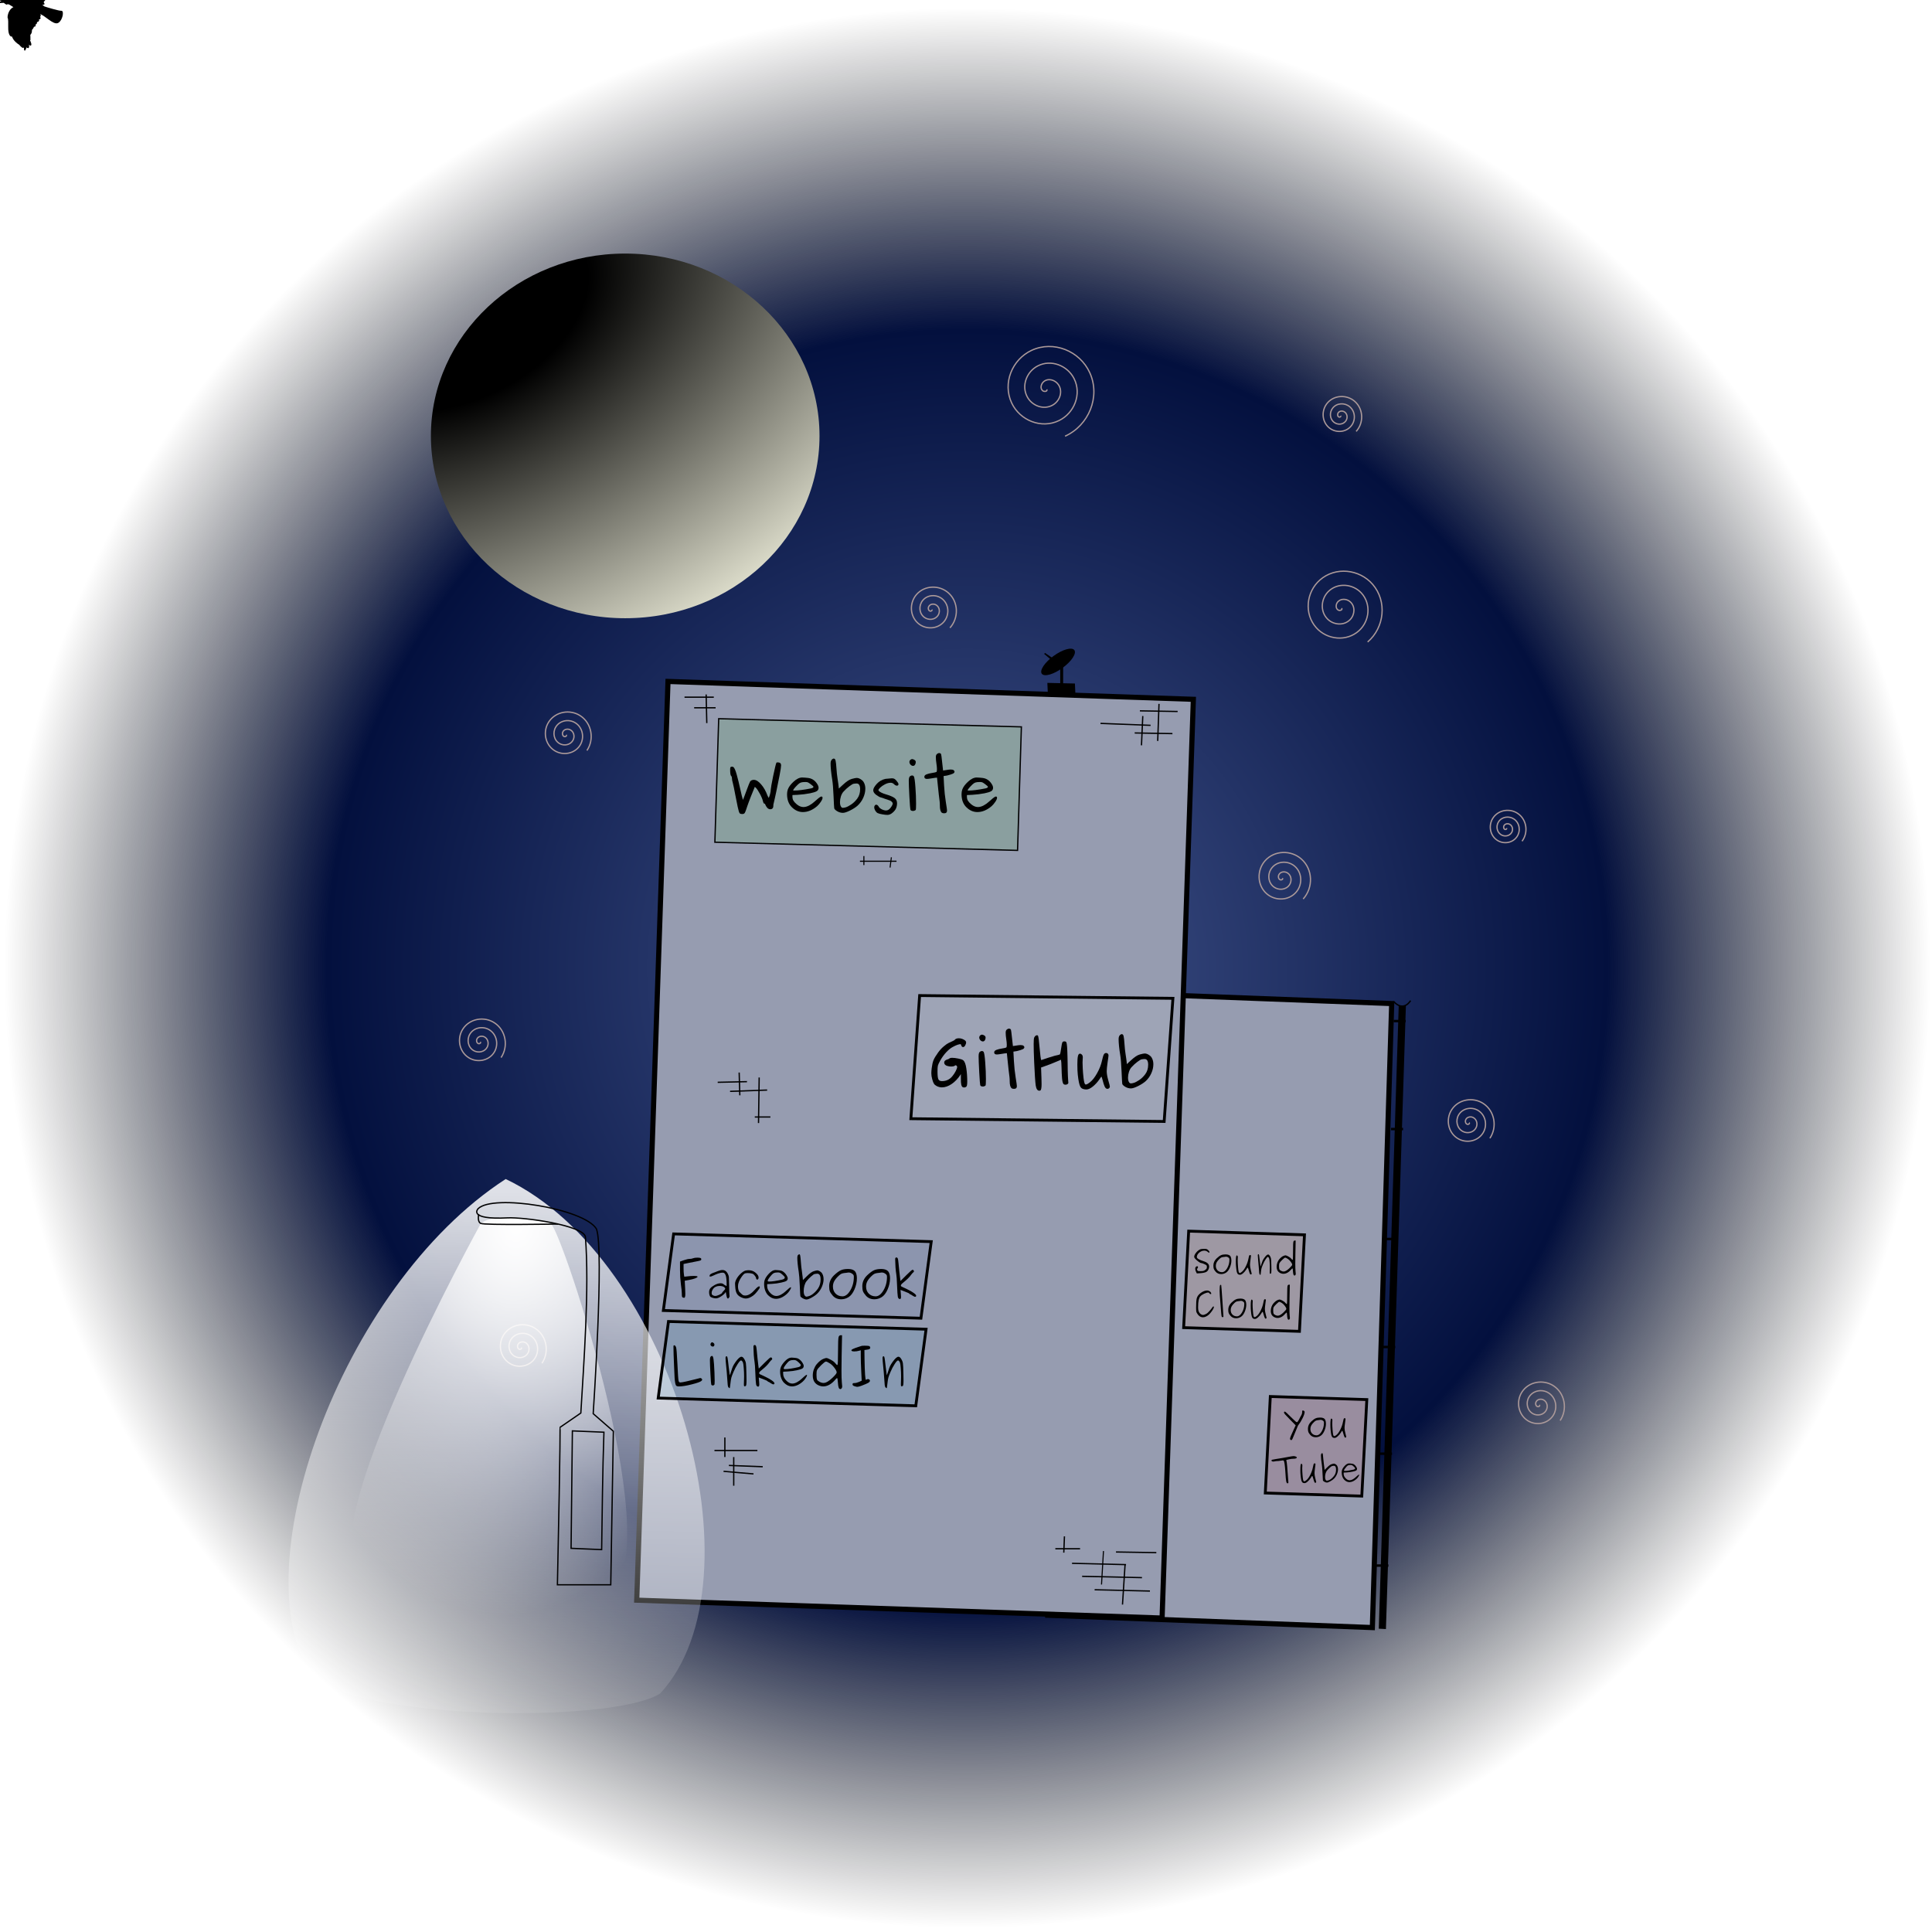 <?xml version="1.0" encoding="UTF-8" standalone="no"?>
<svg
   xmlns:dc="http://purl.org/dc/elements/1.1/"
   xmlns:cc="http://creativecommons.org/ns#"
   xmlns:rdf="http://www.w3.org/1999/02/22-rdf-syntax-ns#"
   xmlns:svg="http://www.w3.org/2000/svg"
   xmlns="http://www.w3.org/2000/svg"
   xmlns:xlink="http://www.w3.org/1999/xlink"
   xmlns:sodipodi="http://sodipodi.sourceforge.net/DTD/sodipodi-0.dtd"
   xmlns:inkscape="http://www.inkscape.org/namespaces/inkscape"
   id="SplashPage"
   version="1.1"
   height="100%"
   viewBox="0 0 1500 1500"
   width="100%"
   inkscape:version="0.48.4 r9939"
   sodipodi:docname="Splash_optimised.svg">
  <sodipodi:namedview
     pagecolor="#ffffff"
     bordercolor="#666666"
     borderopacity="1"
     objecttolerance="10"
     gridtolerance="10"
     guidetolerance="10"
     inkscape:pageopacity="0"
     inkscape:pageshadow="2"
     inkscape:window-width="929"
     inkscape:window-height="1028"
     id="namedview3107"
     showgrid="false"
     inkscape:zoom="1.7800235"
     inkscape:cx="711.20873"
     inkscape:cy="720.20632"
     inkscape:window-x="61"
     inkscape:window-y="24"
     inkscape:window-maximized="0"
     inkscape:current-layer="Windows" />
  <defs
     id="defs4">
    <linearGradient
       id="linearGradient4012">
      <stop
         id="stop4014"
         stop-color="#ffffff"
         stop-opacity="0.864"
         offset="0" />
      <stop
         id="stop4016"
         stop-color="#ffffff"
         stop-opacity="0"
         offset="1" />
    </linearGradient>
    <linearGradient
       id="lightGradient">
      <stop
         id="lightGradientChangeMe"
         stop-color="#ffffff"
         offset="0" />
      <stop
         id="stop4006"
         stop-color="#ffffff"
         stop-opacity="0"
         offset="1" />
    </linearGradient>
    <linearGradient
       id="linearGradient3783">
      <stop
         id="stop3785"
         stop-color="#000000"
         offset="0" />
      <stop
         id="stop3880"
         stop-color="#000000"
         offset="0.221" />
      <stop
         id="stop3787"
         stop-color="#ebebd8"
         offset="1" />
    </linearGradient>
    <linearGradient
       id="linearGradient3770">
      <stop
         id="stop3772"
         stop-color="#44578f"
         offset="0" />
      <stop
         id="stop5575"
         stop-color="#03103e"
         offset="0.665" />
      <stop
         id="stop3774"
         stop-color="#000000"
         stop-opacity="0"
         offset="1" />
    </linearGradient>
    <radialGradient
       id="radialGradient3791"
       cx="115.44"
       gradientUnits="userSpaceOnUse"
       cy="70.824"
       xlink:href="#linearGradient3783"
       gradientTransform="matrix(2.864,-1.17,0.916,1.521,-341.901,108.374)"
       r="94.286" />
    <radialGradient
       id="innerLightGradient"
       cx="468.32"
       gradientUnits="userSpaceOnUse"
       cy="896.71"
       xlink:href="#lightGradient"
       gradientTransform="matrix(-1.742,-0.103,0.167,-2.829,1067.027,3284.312)"
       r="107.69" />
    <linearGradient
       id="outerLightGradient"
       x1="172.75"
       gradientUnits="userSpaceOnUse"
       x2="164.94"
       xlink:href="#linearGradient4012"
       gradientTransform="matrix(0.866,0,0,0.874,242.325,12.024)"
       y1="758.28"
       y2="1271.1" />
    <filter
       id="filter5557"
       color-interpolation-filters="sRGB"
       width="1.548"
       y="-0.213"
       x="-0.274"
       height="1.427">
      <feGaussianBlur
         id="feGaussianBlur5559"
         stdDeviation="36.884" />
    </filter>
    <radialGradient
       id="radialGradient5573"
       cx="215.73"
       gradientUnits="userSpaceOnUse"
       cy="615.62"
       xlink:href="#linearGradient3770"
       gradientTransform="matrix(0.963,0,0,0.96,249.456,-126.624)"
       r="776.51" />
    <linearGradient
       id="linearGradient3930-5">
      <stop
         id="stop3932-8"
         stop-color="#000000"
         offset="0" />
      <stop
         id="stop3934-7"
         stop-color="#000000"
         stop-opacity="0"
         offset="1" />
    </linearGradient>
    <linearGradient
       id="linearGradient4796"
       x1="794.77"
       gradientUnits="userSpaceOnUse"
       x2="836.42"
       xlink:href="#linearGradient3930-5"
       gradientTransform="translate(-56.522,-27.905)"
       y1="639.72"
       y2="616.95" />
    <linearGradient
       id="linearGradient4798"
       x1="799.95"
       gradientUnits="userSpaceOnUse"
       x2="815.08"
       xlink:href="#linearGradient3930-5"
       gradientTransform="translate(-56.522,-27.905)"
       y1="631.6"
       y2="617.58" />
  </defs>
  <g
     id="Sky"
     transform="translate(293.841,287.156)">
    <path
       id="path2990"
       fill="url(#radialGradient5573)"
       d="m-289.98,464.07,0-744.54,747.17,0,747.17,0,0,744.54,0,744.54-747.17,0-747.17,0,0-744.54z" />
    <path
       id="path3068"
       stroke-linejoin="miter"
       d="m42.426,292.73c0.81,0.608-0.419,1.392-1.01,1.347-1.601-0.123-2.134-2.075-1.684-3.367,0.806-2.312,3.661-2.978,5.724-2.02,3.028,1.405,3.842,5.268,2.357,8.081-1.979,3.75-6.881,4.715-10.438,2.694-4.476-2.544-5.593-8.498-3.03-12.795,3.104-5.204,10.117-6.474,15.152-3.367,5.934,3.661,7.356,11.737,3.704,17.509-4.217,6.665-13.357,8.239-19.866,4.041-7.396-4.771-9.123-14.978-4.377-22.223,5.324-8.128,16.6-10.008,24.58-4.714,8.86,5.877,10.893,18.222,5.051,26.937"
       transform="translate(858.868,510.929)"
       stroke="#ab9999"
       stroke-linecap="butt"
       stroke-width="1px"
       fill="none" />
    <path
       id="path4050"
       stroke-linejoin="miter"
       d="m701.05,1018c0.608,0.506-0.383,1.069-0.842,1.01-1.244-0.16-1.582-1.704-1.179-2.694,0.721-1.771,2.975-2.176,4.546-1.347,2.305,1.217,2.786,4.262,1.515,6.398-1.694,2.846-5.556,3.403-8.25,1.684-3.39-2.163-4.023-6.852-1.852-10.102,2.629-3.935,8.15-4.645,11.953-2.02,4.482,3.093,5.268,9.449,2.189,13.805-3.555,5.03-10.748,5.892-15.657,2.357-5.578-4.017-6.517-12.048-2.525-17.509,4.478-6.127,13.348-7.142,19.361-2.694,6.676,4.938,7.767,14.649,2.862,21.213"
       transform="translate(174.702,-662.157)"
       stroke="#ab9999"
       stroke-linecap="butt"
       stroke-width="1px"
       fill="none" />
    <path
       id="path4052"
       stroke-linejoin="miter"
       d="m246.48,181.61c0.709,0.709-0.606,1.306-1.179,1.179-1.552-0.344-1.801-2.332-1.179-3.535,1.113-2.153,4.005-2.405,5.893-1.179,2.771,1.801,3.028,5.7,1.179,8.25-2.465,3.398-7.404,3.658-10.607,1.179-4.03-3.12-4.292-9.111-1.179-12.964,3.771-4.666,10.821-4.928,15.321-1.179,5.303,4.419,5.566,12.532,1.179,17.678-5.065,5.941-14.244,6.204-20.035,1.179-6.58-5.711-6.844-15.956-1.179-22.392,6.356-7.22,17.669-7.484,24.749-1.179,7.86,7,8.124,19.382,1.179,27.106"
       transform="translate(183.088,4.538)"
       stroke="#ab9999"
       stroke-linecap="butt"
       stroke-width="1px"
       fill="none" />
    <path
       id="path3064"
       stroke-linejoin="miter"
       d="m42.426,292.73c0.81,0.608-0.419,1.392-1.01,1.347-1.601-0.123-2.134-2.075-1.684-3.367,0.806-2.312,3.661-2.978,5.724-2.02,3.028,1.405,3.842,5.268,2.357,8.081-1.979,3.75-6.881,4.715-10.438,2.694-4.476-2.544-5.593-8.498-3.03-12.795,3.104-5.204,10.117-6.474,15.152-3.367,5.934,3.661,7.356,11.737,3.704,17.509-4.217,6.665-13.357,8.239-19.866,4.041-7.396-4.771-9.123-14.978-4.377-22.223,5.324-8.128,16.6-10.008,24.58-4.714,8.86,5.877,10.893,18.222,5.051,26.937"
       transform="translate(36.603,229.096)"
       stroke="#ab9999"
       stroke-linecap="butt"
       stroke-width="1px"
       fill="none" />
    <path
       id="path4054"
       stroke-linejoin="miter"
       d="m682.86,15.946c0.608,0.608-0.519,1.119-1.01,1.01-1.33-0.295-1.544-1.999-1.01-3.03,0.954-1.846,3.433-2.062,5.051-1.01,2.375,1.543,2.595,4.886,1.01,7.071-2.113,2.913-6.346,3.135-9.091,1.01-3.455-2.674-3.679-7.81-1.01-11.112,3.232-3.999,9.275-4.224,13.132-1.01,4.545,3.788,4.771,10.742,1.01,15.152-4.342,5.092-12.209,5.318-17.173,1.01-5.64-4.895-5.866-13.677-1.01-19.193,5.448-6.188,15.145-6.415,21.213-1.01,6.737,6,6.963,16.613,1.01,23.234"
       transform="translate(64.11,19.72)"
       stroke="#ab9999"
       stroke-linecap="butt"
       stroke-width="1px"
       fill="none" />
    <path
       id="path3066"
       stroke-linejoin="miter"
       d="m42.426,292.73c0.81,0.608-0.419,1.392-1.01,1.347-1.601-0.123-2.134-2.075-1.684-3.367,0.806-2.312,3.661-2.978,5.724-2.02,3.028,1.405,3.842,5.268,2.357,8.081-1.979,3.75-6.881,4.715-10.438,2.694-4.476-2.544-5.593-8.498-3.03-12.795,3.104-5.204,10.117-6.474,15.152-3.367,5.934,3.661,7.356,11.737,3.704,17.509-4.217,6.665-13.357,8.239-19.866,4.041-7.396-4.771-9.123-14.978-4.377-22.223,5.324-8.128,16.6-10.008,24.58-4.714,8.86,5.877,10.893,18.222,5.051,26.937"
       transform="translate(68.366,466.411)"
       stroke="#ab9999"
       stroke-linecap="butt"
       stroke-width="1px"
       fill="none" />
    <path
       id="path3070"
       stroke-linejoin="miter"
       d="m42.426,292.73c0.81,0.608-0.419,1.392-1.01,1.347-1.601-0.123-2.134-2.075-1.684-3.367,0.806-2.312,3.661-2.978,5.724-2.02,3.028,1.405,3.842,5.268,2.357,8.081-1.979,3.75-6.881,4.715-10.438,2.694-4.476-2.544-5.593-8.498-3.03-12.795,3.104-5.204,10.117-6.474,15.152-3.367,5.934,3.661,7.356,11.737,3.704,17.509-4.217,6.665-13.357,8.239-19.866,4.041-7.396-4.771-9.123-14.978-4.377-22.223,5.324-8.128,16.6-10.008,24.58-4.714,8.86,5.877,10.893,18.222,5.051,26.937"
       transform="translate(804.319,291.726)"
       stroke="#ab9999"
       stroke-linecap="butt"
       stroke-width="1px"
       fill="none" />
    <path
       id="path4046"
       stroke-linejoin="miter"
       d="m42.426,292.73c0.81,0.608-0.419,1.392-1.01,1.347-1.601-0.123-2.134-2.075-1.684-3.367,0.806-2.312,3.661-2.978,5.724-2.02,3.028,1.405,3.842,5.268,2.357,8.081-1.979,3.75-6.881,4.715-10.438,2.694-4.476-2.544-5.593-8.498-3.03-12.795,3.104-5.204,10.117-6.474,15.152-3.367,5.934,3.661,7.356,11.737,3.704,17.509-4.217,6.665-13.357,8.239-19.866,4.041-7.396-4.771-9.123-14.978-4.377-22.223,5.324-8.128,16.6-10.008,24.58-4.714,8.86,5.877,10.893,18.222,5.051,26.937"
       transform="translate(103.273,-9.3)"
       stroke="#ab9999"
       stroke-linecap="butt"
       stroke-width="1px"
       fill="none" />
    <path
       id="path4044"
       stroke-linejoin="miter"
       d="m589.93,413.95c0.81,0.81-0.693,1.492-1.347,1.347-1.773-0.394-2.058-2.665-1.347-4.041,1.272-2.461,4.577-2.749,6.734-1.347,3.166,2.058,3.46,6.514,1.347,9.428-2.817,3.883-8.461,4.18-12.122,1.347-4.606-3.566-4.905-10.413-1.347-14.816,4.309-5.332,12.367-5.632,17.509-1.347,6.06,5.05,6.361,14.322,1.347,20.203-5.789,6.79-16.278,7.091-22.897,1.347-7.52-6.527-7.821-18.236-1.347-25.591,7.263-8.251,20.193-8.553,28.284-1.347,8.983,8,9.284,22.151,1.347,30.978"
       transform="translate(111.845,-19.3)"
       stroke="#ab9999"
       stroke-linecap="butt"
       stroke-width="1px"
       fill="none" />
    <path
       id="path4042"
       stroke-linejoin="miter"
       d="m620.23,195.75c1.013,1.317-1.275,2.015-2.189,1.684-2.475-0.898-2.459-4.217-1.179-6.061,2.291-3.299,7.095-3.094,9.933-0.673,4.166,3.552,3.753,10.013,0.168,13.805-4.777,5.054-12.947,4.423-17.678-0.337-5.953-5.989-5.098-15.888,0.842-21.55,7.194-6.857,18.833-5.777,25.422,1.347,7.765,8.396,6.458,21.781-1.852,29.294-9.595,8.675-24.73,7.141-33.167-2.357-9.587-10.792-7.824-27.68,2.862-37.039,11.988-10.499,30.631-8.508,40.911,3.367,11.413,13.184,9.193,33.583-3.872,44.783"
       transform="translate(127.559,-10.728)"
       stroke="#ab9999"
       stroke-linecap="butt"
       stroke-width="1px"
       fill="none" />
    <path
       id="path4040"
       stroke-linejoin="miter"
       d="m393.96,96.758c0.709,1.823-2.108,1.855-3.03,1.179-2.5-1.834-1.384-5.579,0.673-7.239,3.68-2.97,9.041-1.149,11.448,2.525,3.533,5.392,0.928,12.558-4.377,15.657-7.071,4.131-16.095,0.715-19.866-6.229-4.746-8.738-0.505-19.642,8.081-24.075,10.399-5.369,23.195-0.298,28.284,9.933,5.998,12.057,0.092,26.751-11.785,32.493-13.713,6.629-30.31-0.112-36.702-13.637-7.263-15.368,0.316-33.87,15.489-40.911,17.022-7.899,37.432,0.519,45.12,17.341,8.536,18.675-0.722,40.994-19.193,49.329"
       transform="translate(124.947,-81.612)"
       stroke="#ab9999"
       stroke-linecap="butt"
       stroke-width="1px"
       fill="none" />
  </g>
  <g
     id="Flats"
     stroke-linejoin="miter"
     fill-rule="evenodd"
     transform="translate(293.841,287.156)"
     stroke="#000000"
     stroke-linecap="butt"
     stroke-dasharray="none"
     fill="#969cb0">
    <rect
       id="rect2992"
       transform="matrix(0.999,0.038,-0.031,1,0,0)"
       stroke-dashoffset="0"
       ry="0"
       height="484.48"
       width="252.29"
       stroke-miterlimit="3"
       y="461.54"
       x="549.49"
       stroke-width="4" />
    <rect
       id="rect3802"
       transform="matrix(0.999,0.034,-0.034,0.999,0,0)"
       ry="0"
       height="714.02"
       width="408.3"
       stroke-miterlimit="4"
       y="234.22"
       x="232.98"
       stroke-width="4" />
  </g>
  <g
     id="Moon"
     transform="translate(293.841,287.156)">
    <path
       id="path3779"
       d="m228.57,130.93c0,40.238-42.213,72.857-94.286,72.857s-94.286-32.619-94.286-72.857,42.213-72.857,94.286-72.857,94.286,32.619,94.286,72.857z"
       fill="url(#radialGradient3791)"
       transform="matrix(1.6,0,0,1.943,-23.288,-203.126)" />
  </g>
  <g
     id="Crows">
    <path
       id="Big crow"
       stroke-linejoin="miter"
       d="m0,0s0.268-0.536,3.036-1.071c2.768-0.536,2.679-0.982,2.679-0.982s2.054-0.625,4.286-0.536c2.232,0.089,1.071,0.179,1.875,0.268,0.804,0.089,3.75,0.536,0.447-6.875-3.304-7.411,6.696-12.679,13.214-17.857,6.518-5.179-3.75,4.821-4.375,6.161s7.5-6.875,12.411-8.839c4.911-1.964-4.375,4.821-5.179,6.071s2.768-2.679,9.464-4.911-3.839,4.375-5.357,5.268c-1.518,0.893,0.714-0.446,6.697-2.5,5.982-2.054,0.625,0.982-3.75,3.839-4.375,2.857,0.982-0.446,4.732-0.714s-6.607,3.125-3.482,2.857c3.125-0.268,1.696-0.089,3.393-0.179,1.696-0.089-3.304,2.5-3.304,2.5s0.536-0.089,0.446,0.714c-0.089,0.804-1.071,0.804-1.071,0.804s0.357,1.607-0.179,1.786c-0.536,0.179-1.071,0.625-1.607,1.429-0.536,0.804-1.161,1.607-1.161,2.5,0,0.893,0.804,1.339,0.714,2.232-0.089,0.893-0.089,1.518,0.268,2.054,0.357,0.536,0.803,0.268,0.625,1.25-0.179,0.982-0.536,1.518-0.268,2.5,0.268,0.982,0.714,1.071,0.268,1.875-0.447,0.804-1.429,1.339-1.339,2.232,0.089,0.893,1.25,1.25,0.089,1.339-1.161,0.089-3.482-1.429-3.482-1.429s3.393,3.304,4.197,3.661c0.803,0.357,11.786,3.661,13.304,3.393,1.518-0.268,0.714,6.518-2.589,8.482-3.304,1.964-10.268-6.339-14.196-6.964-3.929-0.625,0.357,0.714,0.357,1.429,0,0.714-0.625,1.25-0.625,1.25s0.803,1.071,0.357,1.339c-0.446,0.268-1.339,0-1.25,0.446,0.089,0.446,0.536,1.161,0,1.429-0.536,0.268-1.429,0.446-1.429,1.161,0,0.714,0.089,0.625-0.536,1.071-0.625,0.446-0.536,0.357-0.625,0.982-0.089,0.625,0.625,0.357-0.268,0.714-0.893,0.357-0.536-0.089-0.982,0.714-0.446,0.804-0.268,0.625-0.893,1.518-0.625,0.893-0.536-0.357-0.625,1.696-0.089,2.054-1.25,2.679-1.25,2.679l0.089,2.321v1.607h-0.625s1.518,2.857,1.339,4.018c-0.179,1.161-3.214-2.946-3.214-2.946s1.964,3.393,1.429,4.821c-0.536,1.429-2.679-2.768-2.679-2.768s1.696,0.893,0.446,3.75,0.089,0.089-1.518-1.964c-1.607-2.054,0,0-0.268,0.893-0.268,0.893-3.036-2.232-3.304-2.946-0.268-0.714-0.179,0.357-0.179,0.357s-4.196-2.679-4.821-6.161-0.804,0.179-0.804,0.179-2.232-0.268-2.054-7.321c0.178-7.054-0.447-6.786-0.447-6.786s-0.357-1.964,1.161-4.821c1.518-2.857,3.929-3.393,3.929-3.393l-4.375-2.679s-1.875-0.357-1.875,0.089c0,0.446-2.143-1.339-2.143-1.339l-3.214,0.179,2.054-1.161,0.178-0.625z"
       stroke="url(#linearGradient4798)"
       stroke-linecap="butt"
       stroke-miterlimit="20"
       stroke-dasharray="none"
       stroke-width="1"
       fill="url(#linearGradient4796)">
      <animateMotion
         repeatCount="indefinite"
         dur="30s"
         path="m 1404.476,126.984 c 0,0 -2.247,87.639 -417.972,139.324 C 570.779,317.993 539.319,322.487 377.523,302.263 215.727,282.039 206.739,273.05 119.1,376.419 31.46,479.789 -6.741,751.695 60.673,951.693 128.088,1151.69 489.881,1203.375 667.407,1108.994 844.933,1014.613 1002.234,682.033 1044.93,495.519 c 42.696,-186.514 170.784,-238.199 283.142,-191.009 112.358,47.19 139.324,357.299 132.583,413.478 -6.742,56.179 42.696,402.242 -199.997,523.589 -242.693,121.347 -512.353,96.628 -662.913,67.415 C 447.185,1279.778 150.56,1131.466 170.784,760.684 191.009,389.902 611.228,495.519 712.35,473.047 813.472,450.576 1179.76,576.417 1404.476,126.984 z"
         id="animateMotion3032"
         rotate="auto-reverse" />
      <!--<mpath xlink:href="#crowpath"/>-->
    </path>
  </g>
  <g
     id="Gutter"
     transform="translate(293.841,287.156)">
    <path
       id="path4224"
       stroke-linejoin="miter"
       d="m788.13,490.36c7.936,8.604,13.183-0.649,13.183-0.649"
       stroke="#000000"
       stroke-linecap="butt"
       stroke-width="1.079px"
       fill="none" />
    <rect
       id="rect4226"
       transform="matrix(0.999,0.053,-0.032,0.999,0,0)"
       height="484.25"
       width="5.559"
       stroke-miterlimit="3"
       y="451.24"
       x="807.38"
       stroke-width="0"
       fill="#000000" />
    <rect
       id="rect4228"
       height="1.894"
       width="9.344"
       stroke-miterlimit="3"
       y="504.65"
       x="788.16"
       stroke-width="0"
       fill="#000000" />
    <rect
       id="rect4234"
       height="1.894"
       width="9.344"
       stroke-miterlimit="3"
       y="588.49"
       x="786.14"
       stroke-width="0"
       fill="#000000" />
    <rect
       id="rect4236"
       height="1.894"
       width="9.344"
       stroke-miterlimit="3"
       y="673.85"
       x="782.1"
       stroke-width="0"
       fill="#000000" />
    <rect
       id="rect4238"
       height="1.894"
       width="9.344"
       stroke-miterlimit="3"
       y="757.69"
       x="780.08"
       stroke-width="0"
       fill="#000000" />
    <rect
       id="rect4240"
       height="1.894"
       width="9.344"
       stroke-miterlimit="3"
       y="840.53"
       x="777.55"
       stroke-width="0"
       fill="#000000" />
    <rect
       id="rect4242"
       height="1.894"
       width="9.344"
       stroke-miterlimit="3"
       y="927.4"
       x="774.77"
       stroke-width="0"
       fill="#000000" />
  </g>
  <g
     id="SatteliteDish"
     transform="translate(293.841,287.156)">
    <rect
       id="rect4209"
       transform="matrix(1,0.023,0.046,0.999,0,0)"
       height="8.891"
       width="21.397"
       stroke-miterlimit="3"
       y="231.56"
       x="508.67"
       stroke-width="0"
       fill="#000000" />
    <rect
       id="rect4211"
       ry="0"
       height="15.405"
       width="2.273"
       stroke-miterlimit="3"
       y="229.38"
       x="529.31"
       stroke-width="0"
       fill="#000000" />
    <path
       id="path4217"
       d="m411.13,232.75c0,5.23-1.583,9.47-3.535,9.47s-3.535-4.24-3.535-9.47c0-5.23,1.583-9.47,3.535-9.47s3.535,4.24,3.535,9.47z"
       transform="matrix(1.004,1.298,-1.331,0.973,428.203,-528.761)"
       stroke-miterlimit="3"
       stroke-width="0"
       fill="#000000" />
    <path
       id="path4221"
       stroke-linejoin="miter"
       d="m523.88,225.85c-6.692-5.682-6.692-5.682-6.692-5.682l7.45,5.051"
       stroke="#000000"
       stroke-linecap="butt"
       stroke-width="1px"
       fill="none" />
  </g>
  <g
     id="Light"
     transform="translate(0,250)">
    <path
       id="innerLight"
       fill="url(#innerLightGradient)"
       d="m373.27,699.99s-135.51,245.1-92.143,270.71c68.977,40.748,136.87,38.54,189.29,16.429,51.926-21.903-34.286-282.86-42.857-287.14-8.571-4.286-45-8.571-54.286,0z" />
    <path
       id="outerLight"
       filter="url(#filter5557)"
       fill="url(#outerLightGradient)"
       d="m244.8,1055.4c59.998,31.824,235.66,30.576,267.83,9.36,81.167-87.992,9.811-337.52-120-399.36-128.71,83.2-208.7,308.45-147.83,390z" />
  </g>
  <g
     id="StreetLamp"
     transform="translate(0,250)">
    <g
       id="g3908"
       stroke-linejoin="miter"
       transform="translate(-58.155,-68.585)"
       stroke="#000000"
       stroke-linecap="butt"
       stroke-width="1px"
       fill="none">
      <path
         id="path3899"
         d="m429.82,761.34s-1.263,5.556,1.515,7.071c2.778,1.515,60.091,0.518,60.091,0.518" />
      <path
         id="path3893"
         d="m490.93,1049c2.538-119.72,2.002-122.21,2.02-122.23l16.162-11.112c2.306-39.203,6.715-97.052,3.535-136.97-2.228-8.756-47.242-15.233-60.609-14.555-31.079,1.576-22.728-7.071-22.728-7.071,11.313-11.669,82.435-0.165,91.924,15.657,6.061,16.162-2.525,143.44-2.525,143.44l15.657,13.637-2.02,119.2z" />
      <path
         id="path3895"
         d="m502.55,929.53-1.01,91.166,23.739,1.01c0.467-30.143,0.677-59.775,1.768-91.166z" />
    </g>
  </g>
  <g
     id="BrickCracks"
     stroke-linejoin="miter"
     transform="translate(293.841,287.156)"
     stroke="#000000"
     stroke-linecap="butt"
     fill="none">
    <path
       id="path4146"
       d="m546.32,936.7c46.467,1.01,46.467,1.01,46.467,1.01"
       stroke-width="1px" />
    <path
       id="path4148"
       d="m572.61,917.8,31.315,0.505"
       stroke-width="1px" />
    <path
       id="path4150"
       d="m556.03,947.12,42.931,1.01"
       stroke-width="1px" />
    <path
       id="path4152"
       d="m579.68,927.31-2.02,31.315"
       stroke-width="1px" />
    <path
       id="path4154"
       d="m562.89,917.07-1.515,25.991"
       stroke-width="0.84px" />
    <path
       id="path4156"
       d="m538.48,926.6,41.921,1.01"
       stroke-width="1px" />
    <path
       id="path4158"
       d="m525.52,915.28,19.193,0"
       stroke-width="1px" />
    <path
       id="path4160"
       d="m532.59,905.68-0.505,12.627"
       stroke-width="1px" />
    <path
       id="path4162"
       d="m560.58,274.48,38.891,1.515"
       stroke-width="1px" />
    <path
       id="path4164"
       d="m591.18,264.74,29.294,0.505"
       stroke-width="1px" />
    <path
       id="path4166"
       d="m587.14,281.91,29.294,0.505"
       stroke-width="1px" />
    <path
       id="path4168"
       d="m593.41,268.78-1.01,22.728"
       stroke-width="1px" />
    <path
       id="path4170"
       d="m606.01,259.33-1.01,28.789"
       stroke-width="1px" />
    <path
       id="path4172"
       d="m237.62,254.13,22.728,0"
       stroke-width="1px" />
    <path
       id="path4174"
       d="m245.1,262.36,16.668,0"
       stroke-width="1px" />
    <path
       id="path4176"
       d="m254.41,252.03,0.505,22.223"
       stroke-width="1px" />
    <path
       id="path4178"
       d="m263.38,553.14,22.728-0.505"
       stroke-width="1px" />
    <path
       id="path4180"
       d="m280.05,545.56,0.505,17.678"
       stroke-width="1px" />
    <path
       id="path4182"
       d="m272.98,560.17,28.789-1.01"
       stroke-width="1px" />
    <path
       id="path4184"
       d="m295.58,549.42-0.505,35.355"
       stroke-width="1px" />
    <path
       id="path4186"
       d="m292.17,580.08,12.122,0"
       stroke-width="1px" />
    <path
       id="path4188"
       d="m260.86,839.01,33.335,0"
       stroke-width="1px" />
    <path
       id="path4190"
       d="m272.07,850.6,26.264,1.01"
       stroke-width="1px" />
    <path
       id="path4192"
       d="m267.93,855.17,23.234,2.02"
       stroke-width="1px" />
    <path
       id="path4194"
       d="m268.94,828.91,0,15.152"
       stroke-width="1px" />
    <path
       id="path4196"
       d="m275.83,844.12,0,22.223"
       stroke-width="1px" />
    <path
       id="path4198"
       d="m398.22,378.44-1.01,7.979"
       stroke-width="0.811px" />
    <path
       id="path4202"
       d="m376.88,377.48,0,7.008"
       stroke-width="0.833px" />
    <path
       id="path4206"
       d="m373.82,381.51,28.383,0"
       stroke-width="0.886px" />
  </g>
  <g
     id="Windows">
    <a
       id="WebsiteLink"
       target="_top"
       onmouseout="getElementById('websiteWindow').setAttribute('fill-opacity', '0.2');"
       transform="translate(558,558)"
       xlink:href="http://www.oliverdelange.co.uk"
       onmouseover="getElementById('websiteWindow').setAttribute('fill-opacity', '0.99');getElementById('lightGradientChangeMe').setAttribute('stop-color', '#24B500');">
      <rect
         id="websiteWindow"
         transform="matrix(1,0.027,-0.031,1,0,0)"
         height="95.894"
         width="235"
         fill-opacity="0.1"
         stroke-miterlimit="3"
         y="0"
         x="0"
         fill="#24b500"
         stroke="#000000" />
      <g
         id="websiteText">
        <path
           d="m 8.88,39.36 c -2.9e-6,-0.8 0.08,-1.344 0.24,-1.632 0.192,-0.32 0.576,-0.48 1.152,-0.48 0.416,3.5e-5 0.8,0.096 1.152,0.288 0.832,0.704 1.696,2.704 2.592,6 0.928,3.296 1.84,7.024 2.736,11.184 0.896,4.128 1.584,6.896 2.064,8.304 0.416,-0.896 1.344,-3.328 2.784,-7.296 1.472,-4 2.416,-6.352 2.832,-7.056 0.672,-0.8 1.616,-1.2 2.832,-1.2 1.792,2.5e-5 3.68,1.168 5.664,3.504 2.016,2.336 3.632,5.152 4.848,8.448 0.352,0.832 0.704,1.52 1.056,2.064 0.352,-0.672 0.704,-1.68 1.056,-3.024 0.352,-1.376 0.528,-2.528 0.528,-3.456 0.032,-1.056 0.656,-4.576 1.872,-10.56 1.248,-5.984 2.096,-9.44 2.544,-10.368 0.256,-0.128 0.48,-0.192 0.672,-0.192 0.992,3.8e-5 1.728,0.176 2.208,0.528 0.48,0.352 0.72,0.976 0.72,1.872 -4.2e-5,1.056 -0.384,3.584 -1.152,7.584 l -2.496,12.384 c -0.48,2.336 -0.912,4.32 -1.296,5.952 -0.352,1.632 -0.592,2.672 -0.72,3.12 -0.128,0.448 -0.224,0.848 -0.288,1.2 -0.064,0.352 -0.096,0.816 -0.096,1.392 -3.6e-5,0.736 -0.224,1.328 -0.672,1.776 -0.416,0.416 -0.976,0.624 -1.68,0.624 -0.864,-0.064 -1.584,-0.384 -2.16,-0.96 C 37.296,68.752 36.832,68.08 36.48,67.344 36.16,66.576 35.92,66.128 35.76,66 35.408,65.936 35.2,65.888 35.136,65.856 34.816,65.536 34.544,64.912 34.32,63.984 c -0.32,-1.472 -1.12,-3.392 -2.4,-5.76 -1.28,-2.368 -2.304,-3.904 -3.072,-4.608 l -0.816,-0.72 -1.104,2.736 c -0.736,1.76 -1.424,3.456 -2.064,5.088 -0.608,1.6 -1.12,2.944 -1.536,4.032 -0.384,1.088 -0.752,2.112 -1.104,3.072 -0.32,0.96 -0.576,1.728 -0.768,2.304 -0.192,0.576 -0.384,1.12 -0.576,1.632 -0.192,0.48 -0.352,0.832 -0.48,1.056 -0.096,0.256 -0.24,0.464 -0.432,0.624 -0.16,0.192 -0.32,0.32 -0.48,0.384 -0.16,0.064 -0.384,0.112 -0.672,0.144 -0.128,0.032 -0.352,0.048 -0.672,0.048 -0.768,-2e-6 -1.376,-0.176 -1.824,-0.528 -0.448,-0.512 -0.976,-2.208 -1.584,-5.088 -0.608,-2.88 -1.28,-6.24 -2.016,-10.08 -0.704,-3.84 -1.28,-6.592 -1.728,-8.256 -0.48,-1.696 -0.72,-3.008 -0.72,-3.936 -4e-6,-0.512 -0.08,-0.896 -0.24,-1.152 C 9.904,44.688 9.744,44.464 9.552,44.304 9.392,44.144 9.232,43.648 9.072,42.816 8.944,41.984 8.88,40.832 8.88,39.36"
           style="font-size:48px;font-style:normal;font-variant:normal;font-weight:bold;font-stretch:normal;line-height:125%;letter-spacing:0px;word-spacing:0px;fill:#000000;font-family:Purisa;-inkscape-font-specification:Purisa Bold"
           id="path3270"
           inkscape:connector-curvature="0" />
        <path
           d="m 79.761,60.432 c 0.576,1.2e-5 0.864,0.336 0.864,1.008 -3e-5,0.736 -0.464,1.792 -1.392,3.168 -0.928,1.344 -1.856,2.432 -2.784,3.264 -3.584,3.072 -7.28,4.608 -11.088,4.608 -3.136,0 -5.968,-1.232 -8.496,-3.696 -2.528,-2.464 -3.792,-5.856 -3.792,-10.176 -2e-6,-1.216 0.176,-2.384 0.528,-3.504 0.672,-1.984 2.176,-4.048 4.512,-6.192 2.336,-2.176 4.576,-3.264 6.72,-3.264 0.576,2.6e-5 1.424,0.048 2.544,0.144 1.728,0.128 2.944,0.304 3.648,0.528 0.736,0.192 1.568,0.592 2.496,1.2 1.024,0.672 1.952,1.632 2.784,2.88 0.832,1.216 1.248,2.288 1.248,3.216 -2.7e-5,1.216 -0.496,2.112 -1.488,2.688 -0.992,0.576 -2.672,1.104 -5.04,1.584 -3.104,0.608 -6.304,1.008 -9.6,1.2 l -4.176,0.192 0,1.248 c -7e-6,1.184 0.256,2.224 0.768,3.12 0.544,0.896 1.408,1.84 2.592,2.832 1.696,1.408 3.424,2.112 5.184,2.112 1.408,3e-6 2.896,-0.416 4.464,-1.248 1.568,-0.864 2.896,-1.808 3.984,-2.832 1.12,-1.024 2.192,-1.952 3.216,-2.784 1.056,-0.864 1.824,-1.296 2.304,-1.296 m -6.192,-7.584 c -2.3e-5,-0.256 -0.704,-0.912 -2.112,-1.968 -1.024,-0.768 -1.76,-1.248 -2.208,-1.44 -0.416,-0.192 -1.024,-0.288 -1.824,-0.288 -1.6,2.3e-5 -2.784,0.128 -3.552,0.384 -0.736,0.224 -1.52,0.736 -2.352,1.536 -2.496,2.432 -3.744,4 -3.744,4.704 l -0.048,-0.048 c 0.128,0.032 0.416,0.048 0.864,0.048 3.104,1.6e-5 7.408,-0.544 12.912,-1.632 1.376,-0.256 2.064,-0.688 2.064,-1.296"
           style="font-size:48px;font-style:normal;font-variant:normal;font-weight:bold;font-stretch:normal;line-height:125%;letter-spacing:0px;word-spacing:0px;fill:#000000;font-family:Purisa;-inkscape-font-specification:Purisa Bold"
           id="path3272"
           inkscape:connector-curvature="0" />
        <path
           d="m 107.213,45.984 c 0.576,2.6e-5 1.216,0.144 1.92,0.432 0.704,0.288 1.424,0.736 2.16,1.344 0.736,0.576 1.344,1.456 1.824,2.64 0.48,1.152 0.72,2.48 0.72,3.984 -3e-5,2.272 -0.528,4.592 -1.584,6.96 -1.056,2.368 -2.544,4.432 -4.464,6.192 -1.408,1.248 -3.344,2.496 -5.808,3.744 -2.432,1.216 -4.304,1.824 -5.616,1.824 -1.568,-0.032 -3.04,-0.464 -4.416,-1.296 -1.376,-0.864 -2.128,-1.616 -2.256,-2.256 -0.096,-0.416 -0.272,-3.568 -0.528,-9.456 -0.256,-5.888 -0.592,-10.096 -1.008,-12.624 -0.864,-5.312 -1.296,-9.552 -1.296,-12.72 -4e-6,-1.792 0.592,-2.992 1.776,-3.6 0.224,-0.128 0.448,-0.192 0.672,-0.192 0.736,4.1e-5 1.216,0.544 1.44,1.632 0.256,1.056 0.48,3.056 0.672,6 0.192,2.944 0.464,5.504 0.816,7.68 0.512,3.264 0.816,5.472 0.912,6.624 l 0.096,1.344 3.024,-2.784 c 1.568,-1.44 2.864,-2.496 3.888,-3.168 1.024,-0.704 2.08,-1.216 3.168,-1.536 1.856,-0.512 3.152,-0.768 3.888,-0.768 m 2.592,8.736 c -3e-5,-2.944 -0.912,-4.416 -2.736,-4.416 -0.704,2.2e-5 -1.504,0.08 -2.4,0.24 -0.544,0.096 -1.616,0.736 -3.216,1.92 -1.6,1.184 -3.136,2.592 -4.608,4.224 -0.8,0.864 -1.456,2.064 -1.968,3.6 -0.48,1.536 -0.72,3.056 -0.72,4.56 -1.1e-5,1.12 0.144,2.032 0.432,2.736 0.32,0.704 0.624,1.152 0.912,1.344 0.32,0.192 0.608,0.288 0.864,0.288 0.576,3e-6 1.36,-0.144 2.352,-0.432 0.992,-0.288 2.368,-1.008 4.128,-2.16 1.76,-1.184 3.328,-2.704 4.704,-4.56 1.504,-2.016 2.256,-4.464 2.256,-7.344"
           style="font-size:48px;font-style:normal;font-variant:normal;font-weight:bold;font-stretch:normal;line-height:125%;letter-spacing:0px;word-spacing:0px;fill:#000000;font-family:Purisa;-inkscape-font-specification:Purisa Bold"
           id="path3274"
           inkscape:connector-curvature="0" />
        <path
           d="m 120.751,68.784 c 0,-0.544 0.144,-1.008 0.432,-1.392 0.288,-0.416 0.64,-0.624 1.056,-0.624 0.8,5e-6 1.504,0.56 2.112,1.68 0.352,0.672 1.12,1.312 2.304,1.92 1.184,0.576 2.288,0.864 3.312,0.864 1.28,10e-7 2.448,-0.704 3.504,-2.112 1.088,-1.44 1.632,-2.544 1.632,-3.312 -2e-5,-0.128 -0.048,-0.304 -0.144,-0.528 -0.096,-0.256 -0.368,-0.592 -0.816,-1.008 -0.416,-0.416 -0.96,-0.72 -1.632,-0.912 -1.088,-0.32 -2.272,-0.72 -3.552,-1.2 -1.28,-0.512 -2.224,-0.832 -2.832,-0.96 -0.96,-0.192 -2.224,-0.864 -3.792,-2.016 -1.568,-1.152 -2.352,-2.368 -2.352,-3.648 0,-1.28 0.912,-2.928 2.736,-4.944 1.824,-2.016 4.08,-3.312 6.768,-3.888 l 4.8,-0.432 c 0.864,2.6e-5 1.52,0.112 1.968,0.336 0.448,0.192 1.008,0.672 1.68,1.44 1.088,1.248 1.632,2.16 1.632,2.736 -2e-5,0.8 -0.416,1.2 -1.248,1.2 -0.704,2e-5 -1.424,-0.368 -2.16,-1.104 -0.704,-0.768 -1.584,-1.152 -2.64,-1.152 -1.44,2.2e-5 -2.944,0.416 -4.512,1.248 -1.536,0.8 -2.752,1.648 -3.648,2.544 -0.896,0.864 -1.344,1.488 -1.344,1.872 -1e-5,0.256 0.176,0.56 0.528,0.912 0.384,0.32 1.008,0.704 1.872,1.152 0.896,0.448 1.952,0.848 3.168,1.2 3.36,0.992 5.68,1.968 6.96,2.928 1.28,0.96 1.92,2.304 1.92,4.032 -2e-5,1.504 -0.272,2.864 -0.816,4.08 -0.448,1.056 -1.328,2.144 -2.64,3.264 -1.312,1.152 -2.656,1.728 -4.032,1.728 -0.992,-3e-6 -2.288,-0.144 -3.888,-0.432 -1.568,-0.256 -2.784,-0.576 -3.648,-0.96 -0.704,-0.352 -1.328,-0.976 -1.872,-1.872 -0.544,-0.928 -0.816,-1.808 -0.816,-2.64"
           style="font-size:48px;font-style:normal;font-variant:normal;font-weight:bold;font-stretch:normal;line-height:125%;letter-spacing:0px;word-spacing:0px;fill:#000000;font-family:Purisa;-inkscape-font-specification:Purisa Bold"
           id="path3276"
           inkscape:connector-curvature="0" />
        <path
           d="m 148.587,44.64 c 0.544,-0.384 1.072,-0.576 1.584,-0.576 0.512,2.8e-5 0.944,0.208 1.296,0.624 0.512,0.96 0.928,3.744 1.248,8.352 0.352,4.608 0.528,8.912 0.528,12.912 -1e-5,2.88 -0.096,4.512 -0.288,4.896 -0.64,0.512 -1.328,0.768 -2.064,0.768 -1.12,0 -1.808,-0.336 -2.064,-1.008 -0.16,-0.512 -0.416,-3.84 -0.768,-9.984 -0.32,-6.176 -0.48,-10.304 -0.48,-12.384 0,-1.952 0.336,-3.152 1.008,-3.6 m -0.528,-11.232 c 0.064,-0.608 0.32,-1.104 0.768,-1.488 0.48,-0.384 0.944,-0.576 1.392,-0.576 0.448,4.1e-5 1.024,0.208 1.728,0.624 0.704,0.416 1.056,0.976 1.056,1.68 -10e-6,0.768 -0.192,1.456 -0.576,2.064 -0.384,0.608 -0.896,0.912 -1.536,0.912 -0.672,3.5e-5 -1.312,-0.304 -1.92,-0.912 -0.608,-0.64 -0.912,-1.408 -0.912,-2.304"
           style="font-size:48px;font-style:normal;font-variant:normal;font-weight:bold;font-stretch:normal;line-height:125%;letter-spacing:0px;word-spacing:0px;fill:#000000;font-family:Purisa;-inkscape-font-specification:Purisa Bold"
           id="path3278"
           inkscape:connector-curvature="0" />
        <path
           d="m 169.502,45.744 c -1.024,0.064 -2.432,0.256 -4.224,0.576 -1.76,0.288 -2.944,0.432 -3.552,0.432 -1.376,2.5e-5 -2.064,-0.544 -2.064,-1.632 0,-0.864 0.608,-1.52 1.824,-1.968 1.216,-0.448 2.656,-0.8 4.32,-1.056 1.696,-0.256 2.784,-0.512 3.264,-0.768 0.256,-0.256 0.384,-0.944 0.384,-2.064 -1e-5,-1.152 -0.144,-2.656 -0.432,-4.512 -0.288,-1.856 -0.432,-3.536 -0.432,-5.04 -1e-5,-1.024 0.272,-1.776 0.816,-2.256 0.544,-0.512 1.136,-0.768 1.776,-0.768 0.704,4.5e-5 1.2,0.288 1.488,0.864 0.16,0.48 0.432,2.576 0.816,6.288 0.384,3.68 0.624,5.808 0.72,6.384 0.256,-0.032 1.104,-0.16 2.544,-0.384 1.472,-0.256 2.592,-0.384 3.36,-0.384 1.088,3.3e-5 1.856,0.176 2.304,0.528 0.448,0.352 0.672,0.736 0.672,1.152 -3e-5,0.608 -0.416,1.12 -1.248,1.536 -0.832,0.416 -2.336,0.896 -4.512,1.44 l -2.736,0.432 0.384,7.296 c 0.256,4.512 0.704,8.736 1.344,12.672 0.64,3.936 0.96,6.208 0.96,6.816 -2e-5,1.408 -0.736,2.112 -2.208,2.112 -0.864,-10e-7 -1.504,-0.16 -1.92,-0.48 -0.96,-0.864 -1.44,-2.672 -1.44,-5.424 -1e-5,-1.12 -0.064,-2.256 -0.192,-3.408 -0.128,-1.184 -0.352,-3.008 -0.672,-5.472 -0.288,-2.496 -0.56,-5.072 -0.816,-7.728 -0.32,-3.328 -0.496,-5.056 -0.528,-5.184"
           style="font-size:48px;font-style:normal;font-variant:normal;font-weight:bold;font-stretch:normal;line-height:125%;letter-spacing:0px;word-spacing:0px;fill:#000000;font-family:Purisa;-inkscape-font-specification:Purisa Bold"
           id="path3280"
           inkscape:connector-curvature="0" />
        <path
           d="m 215.23,60.432 c 0.576,1.2e-5 0.864,0.336 0.864,1.008 -3e-5,0.736 -0.464,1.792 -1.392,3.168 -0.928,1.344 -1.856,2.432 -2.784,3.264 -3.584,3.072 -7.28,4.608 -11.088,4.608 -3.136,0 -5.968,-1.232 -8.496,-3.696 -2.528,-2.464 -3.792,-5.856 -3.792,-10.176 0,-1.216 0.176,-2.384 0.528,-3.504 0.672,-1.984 2.176,-4.048 4.512,-6.192 2.336,-2.176 4.576,-3.264 6.72,-3.264 0.576,2.6e-5 1.424,0.048 2.544,0.144 1.728,0.128 2.944,0.304 3.648,0.528 0.736,0.192 1.568,0.592 2.496,1.2 1.024,0.672 1.952,1.632 2.784,2.88 0.832,1.216 1.248,2.288 1.248,3.216 -3e-5,1.216 -0.496,2.112 -1.488,2.688 -0.992,0.576 -2.672,1.104 -5.04,1.584 -3.104,0.608 -6.304,1.008 -9.6,1.2 l -4.176,0.192 0,1.248 c -1e-5,1.184 0.256,2.224 0.768,3.12 0.544,0.896 1.408,1.84 2.592,2.832 1.696,1.408 3.424,2.112 5.184,2.112 1.408,3e-6 2.896,-0.416 4.464,-1.248 1.568,-0.864 2.896,-1.808 3.984,-2.832 1.12,-1.024 2.192,-1.952 3.216,-2.784 1.056,-0.864 1.824,-1.296 2.304,-1.296 m -6.192,-7.584 c -2e-5,-0.256 -0.704,-0.912 -2.112,-1.968 -1.024,-0.768 -1.76,-1.248 -2.208,-1.44 -0.416,-0.192 -1.024,-0.288 -1.824,-0.288 -1.6,2.3e-5 -2.784,0.128 -3.552,0.384 -0.736,0.224 -1.52,0.736 -2.352,1.536 -2.496,2.432 -3.744,4 -3.744,4.704 l -0.048,-0.048 c 0.128,0.032 0.416,0.048 0.864,0.048 3.104,1.6e-5 7.408,-0.544 12.912,-1.632 1.376,-0.256 2.064,-0.688 2.064,-1.296"
           style="font-size:48px;font-style:normal;font-variant:normal;font-weight:bold;font-stretch:normal;line-height:125%;letter-spacing:0px;word-spacing:0px;fill:#000000;font-family:Purisa;-inkscape-font-specification:Purisa Bold"
           id="path3282"
           inkscape:connector-curvature="0" />
      </g>
    </a>
    <a
       id="GitHubLink"
       target="_top"
       onmouseout="getElementById('githubWindow').setAttribute('fill-opacity', '0.4');"
       xlink:href="https://github.com/OliverCulleyDeLange"
       onmouseover="getElementById('githubWindow').setAttribute('fill-opacity', '0.99');getElementById('lightGradientChangeMe').setAttribute('stop-color', '#e6e6e6');"
       transform="translate(714,772.944)">
      <rect
         id="githubWindow"
         transform="matrix(1,0.011,-0.071,0.997,0,0)"
         height="95.894"
         width="196.66"
         stroke-miterlimit="3"
         y="0"
         x="0"
         fill="#e6e6e6"
         stroke-dasharray="none"
         fill-opacity="0.1"
         stroke-dashoffset="0"
         stroke="#000000"
         stroke-linecap="butt"
         stroke-width="2.212" />
      <g
         id="text3159">
        <path
           d="m 27.896,54.104 c -0.064,1.7e-5 -0.368,0.176 -0.912,0.528 -0.544,0.32 -1.36,0.48 -2.448,0.48 -0.544,1.6e-5 -1.104,-0.048 -1.68,-0.144 -0.576,-0.096 -1.168,-0.24 -1.776,-0.432 -0.576,-0.224 -1.056,-0.544 -1.44,-0.96 -0.384,-0.448 -0.576,-0.96 -0.576,-1.536 0.064,-0.736 0.336,-1.28 0.816,-1.632 0.48,-0.352 1.056,-0.624 1.728,-0.816 0.672,-0.192 1.104,-0.384 1.296,-0.576 0.448,-0.448 1.232,-0.672 2.352,-0.672 1.28,2.3e-5 2.864,0.192 4.752,0.576 1.888,0.352 3.168,0.8 3.84,1.344 1.12,0.928 1.92,3.008 2.4,6.24 0.48,3.2 0.72,6.656 0.72,10.368 -3.2e-5,1.344 -0.096,2.368 -0.288,3.072 -0.192,0.672 -0.64,1.104 -1.344,1.296 -0.288,0.096 -0.512,0.144 -0.672,0.144 -0.608,0 -1.104,-0.144 -1.488,-0.432 -0.352,-0.32 -0.624,-0.848 -0.816,-1.584 -0.16,-0.768 -0.256,-1.488 -0.288,-2.16 -0.032,-0.704 -0.048,-1.712 -0.048,-3.024 l 0,-3.216 -0.384,0.624 c -1.984,3.008 -4.256,5.376 -6.816,7.104 -2.56,1.728 -5.072,2.592 -7.536,2.592 -1.344,0 -2.688,-0.336 -4.032,-1.008 C 12.296,69.768 11.592,69.176 11.144,68.504 10.696,67.832 10.248,66.68 9.8,65.048 9.32,63.352 9.08,61.768 9.08,60.296 c -4.1e-6,-0.992 0.096,-2.288 0.288,-3.888 0.32,-2.624 0.784,-4.688 1.392,-6.192 0.608,-1.536 1.84,-3.584 3.696,-6.144 1.312,-1.792 2.736,-3.328 4.272,-4.608 1.536,-1.312 2.848,-2.224 3.936,-2.736 1.12,-0.512 2.128,-0.976 3.024,-1.392 0.896,-0.416 1.44,-0.752 1.632,-1.008 0.576,-0.768 1.6,-1.152 3.072,-1.152 1.344,3.8e-5 2.624,0.336 3.84,1.008 1.248,0.64 1.872,1.392 1.872,2.256 -3.1e-5,0.64 -0.24,1.392 -0.72,2.256 -0.448,0.864 -1.008,1.296 -1.68,1.296 -0.48,3.1e-5 -0.832,-0.192 -1.056,-0.576 -0.224,-0.384 -0.384,-0.752 -0.48,-1.104 -0.096,-0.384 -0.224,-0.576 -0.384,-0.576 -0.608,3.3e-5 -1.44,0.176 -2.496,0.528 -1.024,0.352 -2.288,0.944 -3.792,1.776 -1.472,0.8 -3.072,2.112 -4.8,3.936 -1.696,1.792 -3.248,3.936 -4.656,6.432 -1.024,1.792 -1.648,3.136 -1.872,4.032 -0.192,0.896 -0.288,2.4 -0.288,4.512 -9e-6,3.04 0.224,5.056 0.672,6.048 0.48,0.96 1.408,1.44 2.784,1.44 3.264,5e-6 5.92,-1.232 7.968,-3.696 1.12,-1.344 2.032,-2.72 2.736,-4.128 0.736,-1.44 1.104,-2.512 1.104,-3.216 -2.4e-5,-0.32 -0.144,-0.608 -0.432,-0.864 -0.256,-0.288 -0.528,-0.432 -0.816,-0.432"
           style="font-size:48px;font-style:normal;font-variant:normal;font-weight:bold;font-stretch:normal;line-height:125%;letter-spacing:0px;word-spacing:0px;fill:#000000;font-family:Purisa;-inkscape-font-specification:Purisa Bold"
           id="path3129"
           inkscape:connector-curvature="0" />
        <path
           d="m 46.806,43.64 c 0.544,-0.384 1.072,-0.576 1.584,-0.576 0.512,2.8e-5 0.944,0.208 1.296,0.624 0.512,0.96 0.928,3.744 1.248,8.352 0.352,4.608 0.528,8.912 0.528,12.912 -1e-5,2.88 -0.096,4.512 -0.288,4.896 -0.64,0.512 -1.328,0.768 -2.064,0.768 -1.12,0 -1.808,-0.336 -2.064,-1.008 -0.16,-0.512 -0.416,-3.84 -0.768,-9.984 -0.32,-6.176 -0.48,-10.304 -0.48,-12.384 -5e-6,-1.952 0.336,-3.152 1.008,-3.6 m -0.528,-11.232 c 0.064,-0.608 0.32,-1.104 0.768,-1.488 0.48,-0.384 0.944,-0.576 1.392,-0.576 0.448,4.1e-5 1.024,0.208 1.728,0.624 0.704,0.416 1.056,0.976 1.056,1.68 -1e-5,0.768 -0.192,1.456 -0.576,2.064 -0.384,0.608 -0.896,0.912 -1.536,0.912 -0.672,3.5e-5 -1.312,-0.304 -1.92,-0.912 -0.608,-0.64 -0.912,-1.408 -0.912,-2.304"
           style="font-size:48px;font-style:normal;font-variant:normal;font-weight:bold;font-stretch:normal;line-height:125%;letter-spacing:0px;word-spacing:0px;fill:#000000;font-family:Purisa;-inkscape-font-specification:Purisa Bold"
           id="path3131"
           inkscape:connector-curvature="0" />
        <path
           d="m 67.721,44.744 c -1.024,0.064 -2.432,0.256 -4.224,0.576 -1.76,0.288 -2.944,0.432 -3.552,0.432 -1.376,2.5e-5 -2.064,-0.544 -2.064,-1.632 -2e-6,-0.864 0.608,-1.52 1.824,-1.968 1.216,-0.448 2.656,-0.8 4.32,-1.056 1.696,-0.256 2.784,-0.512 3.264,-0.768 0.256,-0.256 0.384,-0.944 0.384,-2.064 -1.2e-5,-1.152 -0.144,-2.656 -0.432,-4.512 -0.288,-1.856 -0.432,-3.536 -0.432,-5.04 -1.1e-5,-1.024 0.272,-1.776 0.816,-2.256 0.544,-0.512 1.136,-0.768 1.776,-0.768 0.704,4.5e-5 1.2,0.288 1.488,0.864 0.16,0.48 0.432,2.576 0.816,6.288 0.384,3.68 0.624,5.808 0.72,6.384 0.256,-0.032 1.104,-0.16 2.544,-0.384 1.472,-0.256 2.592,-0.384 3.36,-0.384 1.088,3.3e-5 1.856,0.176 2.304,0.528 0.448,0.352 0.672,0.736 0.672,1.152 -2.6e-5,0.608 -0.416,1.12 -1.248,1.536 -0.832,0.416 -2.336,0.896 -4.512,1.44 l -2.736,0.432 0.384,7.296 c 0.256,4.512 0.704,8.736 1.344,12.672 0.64,3.936 0.96,6.208 0.96,6.816 -2e-5,1.408 -0.736,2.112 -2.208,2.112 -0.864,-10e-7 -1.504,-0.16 -1.92,-0.48 -0.96,-0.864 -1.44,-2.672 -1.44,-5.424 -1.4e-5,-1.12 -0.064,-2.256 -0.192,-3.408 -0.128,-1.184 -0.352,-3.008 -0.672,-5.472 -0.288,-2.496 -0.56,-5.072 -0.816,-7.728 -0.32,-3.328 -0.496,-5.056 -0.528,-5.184"
           style="font-size:48px;font-style:normal;font-variant:normal;font-weight:bold;font-stretch:normal;line-height:125%;letter-spacing:0px;word-spacing:0px;fill:#000000;font-family:Purisa;-inkscape-font-specification:Purisa Bold"
           id="path3133"
           inkscape:connector-curvature="0" />
        <path
           d="m 94.68,68.6 c -10e-6,1.568 -0.08,2.752 -0.24,3.552 -0.16,0.8 -0.352,1.28 -0.576,1.44 -0.224,0.192 -0.544,0.288 -0.96,0.288 -1.44,-3e-6 -2.368,-1.376 -2.784,-4.128 -0.384,-2.784 -0.784,-8.832 -1.2,-18.144 -0.256,-5.856 -0.384,-10.512 -0.384,-13.968 -4e-6,-2.752 0.144,-4.448 0.432,-5.088 0.608,-1.152 1.328,-1.728 2.16,-1.728 0.256,4e-5 0.496,0.08 0.72,0.24 0.416,0.768 0.848,3.952 1.296,9.552 0.48,5.568 0.896,8.736 1.248,9.504 3.136,-1.12 6.672,-2.256 10.608,-3.408 1.92,-0.384 3.2,-0.704 3.84,-0.96 0.32,-0.416 0.656,-1.952 1.008,-4.608 0.352,-2.688 0.704,-4.336 1.056,-4.944 0.256,-0.416 0.752,-0.624 1.488,-0.624 0.768,3.5e-5 1.28,0.24 1.536,0.72 0.448,0.928 0.736,4.544 0.864,10.848 0.032,1.184 0.064,2.624 0.096,4.32 0.032,2.528 0.064,4.768 0.096,6.72 0.064,1.92 0.112,3.392 0.144,4.416 0.064,0.992 0.112,1.84 0.144,2.544 0.032,0.672 0.064,1.12 0.096,1.344 0.032,0.224 0.048,0.432 0.048,0.624 0.032,0.16 0.048,0.32 0.048,0.48 -3e-5,0.512 -0.224,0.912 -0.672,1.2 -0.448,0.288 -0.976,0.432 -1.584,0.432 -0.576,2e-6 -1.056,-0.144 -1.44,-0.432 -0.608,-0.704 -1.008,-2.24 -1.2,-4.608 -0.192,-2.4 -0.32,-5.088 -0.384,-8.064 -0.064,-2.976 -0.208,-5.072 -0.432,-6.288 -0.224,0.064 -1.584,0.64 -4.08,1.728 -2.496,1.088 -4.992,2.064 -7.488,2.928 l -3.888,1.392 0.288,8.208 c 0.064,2.304 0.096,3.808 0.096,4.512"
           style="font-size:48px;font-style:normal;font-variant:normal;font-weight:bold;font-stretch:normal;line-height:125%;letter-spacing:0px;word-spacing:0px;fill:#000000;font-family:Purisa;-inkscape-font-specification:Purisa Bold"
           id="path3135"
           inkscape:connector-curvature="0" />
        <path
           d="m 124.428,45.128 c 0.576,2.6e-5 1.088,0.24 1.536,0.72 0.48,0.48 0.72,1.216 0.72,2.208 -1e-5,0.352 -0.032,0.88 -0.096,1.584 -0.064,0.704 -0.096,1.488 -0.096,2.352 -1e-5,0.832 0.048,2.336 0.144,4.512 0.096,2.144 0.304,4.656 0.624,7.536 0.352,2.88 0.784,4.512 1.296,4.896 0.16,0.096 0.32,0.144 0.48,0.144 0.64,2e-6 1.696,-0.576 3.168,-1.728 1.92,-1.472 3.776,-3.824 5.568,-7.056 1.824,-3.232 3.088,-6.464 3.792,-9.696 0.544,-2.464 1.024,-4.08 1.44,-4.848 0.448,-0.768 1.04,-1.152 1.776,-1.152 0.576,2.6e-5 1.024,0.176 1.344,0.528 0.352,0.352 0.528,0.816 0.528,1.392 -3e-5,0.448 -0.24,2.24 -0.72,5.376 -0.448,3.136 -0.672,5.392 -0.672,6.768 -3e-5,1.888 0.4,4.256 1.2,7.104 0.832,2.848 1.248,4.48 1.248,4.896 -0.096,0.704 -0.4,1.2 -0.912,1.488 -0.32,0.192 -0.672,0.288 -1.056,0.288 -0.832,-10e-7 -1.536,-0.624 -2.112,-1.872 -0.544,-1.28 -1.024,-2.768 -1.44,-4.464 -0.416,-1.696 -0.768,-2.768 -1.056,-3.216 -0.096,0.096 -0.224,0.256 -0.384,0.48 -0.128,0.192 -0.304,0.448 -0.528,0.768 -0.192,0.288 -0.368,0.544 -0.528,0.768 -1.472,2.176 -3.184,4.064 -5.136,5.664 -1.92,1.568 -3.632,2.352 -5.136,2.352 -2.304,-2e-6 -3.856,-0.72 -4.656,-2.16 -0.8,-1.44 -1.456,-4.528 -1.968,-9.264 -0.224,-2.016 -0.336,-4.672 -0.336,-7.968 0,-3.008 0.144,-5.152 0.432,-6.432 0.288,-1.312 0.8,-1.968 1.536,-1.968"
           style="font-size:48px;font-style:normal;font-variant:normal;font-weight:bold;font-stretch:normal;line-height:125%;letter-spacing:0px;word-spacing:0px;fill:#000000;font-family:Purisa;-inkscape-font-specification:Purisa Bold"
           id="path3137"
           inkscape:connector-curvature="0" />
        <path
           d="m 174.838,44.984 c 0.576,2.6e-5 1.216,0.144 1.92,0.432 0.704,0.288 1.424,0.736 2.16,1.344 0.736,0.576 1.344,1.456 1.824,2.64 0.48,1.152 0.72,2.48 0.72,3.984 -3e-5,2.272 -0.528,4.592 -1.584,6.96 -1.056,2.368 -2.544,4.432 -4.464,6.192 -1.408,1.248 -3.344,2.496 -5.808,3.744 -2.432,1.216 -4.304,1.824 -5.616,1.824 -1.568,-0.032 -3.04,-0.464 -4.416,-1.296 -1.376,-0.864 -2.128,-1.616 -2.256,-2.256 -0.096,-0.416 -0.272,-3.568 -0.528,-9.456 -0.256,-5.888 -0.592,-10.096 -1.008,-12.624 -0.864,-5.312 -1.296,-9.552 -1.296,-12.72 0,-1.792 0.592,-2.992 1.776,-3.6 0.224,-0.128 0.448,-0.192 0.672,-0.192 0.736,4.1e-5 1.216,0.544 1.44,1.632 0.256,1.056 0.48,3.056 0.672,6 0.192,2.944 0.464,5.504 0.816,7.68 0.512,3.264 0.816,5.472 0.912,6.624 l 0.096,1.344 3.024,-2.784 c 1.568,-1.44 2.864,-2.496 3.888,-3.168 1.024,-0.704 2.08,-1.216 3.168,-1.536 1.856,-0.512 3.152,-0.768 3.888,-0.768 m 2.592,8.736 c -3e-5,-2.944 -0.912,-4.416 -2.736,-4.416 -0.704,2.2e-5 -1.504,0.08 -2.4,0.24 -0.544,0.096 -1.616,0.736 -3.216,1.92 -1.6,1.184 -3.136,2.592 -4.608,4.224 -0.8,0.864 -1.456,2.064 -1.968,3.6 -0.48,1.536 -0.72,3.056 -0.72,4.56 -1e-5,1.12 0.144,2.032 0.432,2.736 0.32,0.704 0.624,1.152 0.912,1.344 0.32,0.192 0.608,0.288 0.864,0.288 0.576,3e-6 1.36,-0.144 2.352,-0.432 0.992,-0.288 2.368,-1.008 4.128,-2.16 1.76,-1.184 3.328,-2.704 4.704,-4.56 1.504,-2.016 2.256,-4.464 2.256,-7.344"
           style="font-size:48px;font-style:normal;font-variant:normal;font-weight:bold;font-stretch:normal;line-height:125%;letter-spacing:0px;word-spacing:0px;fill:#000000;font-family:Purisa;-inkscape-font-specification:Purisa Bold"
           id="path3139"
           inkscape:connector-curvature="0" />
      </g>
    </a>
    <a
       id="FacebookLink"
       target="_top"
       onmouseout="getElementById('facebookWindow').setAttribute('fill-opacity', '0.4');"
       transform="translate(523,958)"
       xlink:href="https://www.facebook.com/olly.delange"
       onmouseover="getElementById('facebookWindow').setAttribute('fill-opacity', '0.99');getElementById('lightGradientChangeMe').setAttribute('stop-color', '#3b5998');">
      <rect
         id="facebookWindow"
         stroke-dasharray="none"
         fill-opacity="0.1"
         stroke-dashoffset="0"
         transform="matrix(1,0.03,-0.133,0.991,0,0)"
         height="60"
         width="200"
         stroke="#000000"
         stroke-linecap="butt"
         stroke-miterlimit="3"
         y="0"
         x="0"
         stroke-width="2.212"
         fill="#3b5998" />
      <g
         id="text3163">
        <path
           d="m 12.56,19.4 c 0.907,3.1e-5 1.747,-0.16 2.52,-0.48 0.8,-0.32 1.92,-0.48 3.36,-0.48 1.147,3.2e-5 1.933,0.093 2.36,0.28 0.453,0.16 0.68,0.493 0.68,1 -2.1e-5,0.453 -0.307,0.787 -0.92,1 -0.587,0.187 -2.027,0.493 -4.32,0.92 -1.787,0.347 -3.28,0.64 -4.48,0.88 l -4.04,0.84 0,3.2 c -7.7e-6,2.16 0.093,3.8 0.28,4.92 l 0.28,1.76 2.56,-0.28 c 1.52,-0.213 3.08,-0.32 4.68,-0.32 2.053,1.7e-5 3.08,0.2 3.08,0.6 -1.9e-5,0.373 -0.627,0.8 -1.88,1.28 -1.253,0.48 -2.827,0.893 -4.72,1.24 l -3.36,0.6 0.32,6.36 c 0.08,1.6 0.12,2.88 0.12,3.84 -9.1e-6,1.173 -0.08,1.973 -0.24,2.4 C 8.707,49.387 8.453,49.6 8.08,49.6 7.84,49.6 7.573,49.547 7.28,49.44 6.88,49.333 6.627,49.08 6.52,48.68 6.413,48.28 6.36,47.44 6.36,46.16 6.36,44.933 6.12,42.56 5.64,39.04 5.187,35.493 4.96,31.893 4.96,28.24 l 0,-6.76 2.92,-1.04 c 1.973,-0.693 3.533,-1.04 4.68,-1.04"
           style="letter-spacing:-0.28px"
           id="path3199"
           inkscape:connector-curvature="0" />
        <path
           d="m 38.262,30.08 c -1.227,2e-5 -2.533,0.253 -3.92,0.76 -1.36,0.507 -2.573,1.027 -3.64,1.56 -1.067,0.507 -1.84,0.76 -2.32,0.76 -0.32,1.7e-5 -0.48,-0.133 -0.48,-0.4 -4e-6,-0.373 0.08,-0.693 0.24,-0.96 0.16,-0.267 0.453,-0.52 0.88,-0.76 0.427,-0.24 0.827,-0.44 1.2,-0.6 0.4,-0.16 1.027,-0.387 1.88,-0.68 0.853,-0.32 1.587,-0.613 2.2,-0.88 1.44,-0.56 2.653,-0.84 3.64,-0.84 1.76,2.2e-5 3.133,0.96 4.12,2.88 0.48,0.933 0.76,1.8 0.84,2.6 0.08,0.773 0.147,2.973 0.2,6.6 0.027,2.027 0.067,3.733 0.12,5.12 0.053,1.36 0.107,2.227 0.16,2.6 l 0.08,0.52 c -1.9e-5,0.373 -0.173,0.773 -0.52,1.2 -0.32,0.427 -0.56,0.64 -0.72,0.64 -0.533,0 -0.947,-0.84 -1.24,-2.52 -0.293,-1.707 -0.453,-2.56 -0.48,-2.56 -0.08,5e-6 -0.2,0.147 -0.36,0.44 -0.533,0.88 -1.613,1.853 -3.24,2.92 -1.6,1.04 -2.947,1.56 -4.04,1.56 -0.667,0 -1.453,-0.12 -2.36,-0.36 -0.88,-0.267 -1.52,-0.547 -1.92,-0.84 -0.293,-0.24 -0.547,-0.72 -0.76,-1.44 -0.187,-0.72 -0.28,-1.453 -0.28,-2.2 -3e-6,-1.12 0.293,-2.08 0.88,-2.88 0.613,-0.827 1.693,-1.667 3.24,-2.52 1.68,-0.987 3.307,-1.48 4.88,-1.48 0.64,1.2e-5 1.173,0.107 1.6,0.32 0.427,0.213 0.747,0.44 0.96,0.68 0.213,0.213 0.387,0.32 0.52,0.32 0.107,10e-6 0.36,0.147 0.76,0.44 0.4,0.267 0.613,0.4 0.64,0.4 0.107,1e-5 0.16,-0.293 0.16,-0.88 -1.7e-5,-3.573 -0.253,-6.053 -0.76,-7.44 -0.48,-1.387 -1.2,-2.08 -2.16,-2.08 m 1.8,12.4 c -1.6e-5,-0.107 -0.04,-0.227 -0.12,-0.36 -0.053,-0.16 -0.187,-0.333 -0.4,-0.52 -0.187,-0.213 -0.44,-0.4 -0.76,-0.56 -0.293,-0.187 -0.707,-0.333 -1.24,-0.44 -0.533,-0.133 -1.133,-0.2 -1.8,-0.2 -1.147,1e-5 -2.16,0.2 -3.04,0.6 -0.853,0.4 -1.493,0.907 -1.92,1.52 -0.427,0.613 -0.747,1.187 -0.96,1.72 -0.187,0.507 -0.28,0.96 -0.28,1.36 -5e-6,0.667 0.053,1.12 0.16,1.36 0.133,0.24 0.44,0.493 0.92,0.76 0.587,0.293 1.12,0.44 1.6,0.44 0.907,2e-6 2.027,-0.32 3.36,-0.96 1.36,-0.667 2.04,-1.147 2.04,-1.44 -1.4e-5,-0.213 0.4,-0.72 1.2,-1.52 0.827,-0.827 1.24,-1.413 1.24,-1.76"
           style="letter-spacing:-0.28px"
           id="path3201"
           inkscape:connector-curvature="0" />
        <path
           d="m 65.968,33.92 c -2.1e-5,0.453 -0.107,0.827 -0.32,1.12 -0.187,0.293 -0.413,0.44 -0.68,0.44 -0.507,1.5e-5 -0.827,-0.387 -0.96,-1.16 -0.053,-0.613 -0.493,-1.387 -1.32,-2.32 -0.347,-0.373 -0.627,-0.64 -0.84,-0.8 -0.213,-0.16 -0.72,-0.333 -1.52,-0.52 -0.773,-0.187 -1.8,-0.28 -3.08,-0.28 -1.04,2e-5 -1.84,0.187 -2.4,0.56 -0.533,0.373 -1.2,1.133 -2,2.28 -1.92,2.72 -2.88,5.173 -2.88,7.36 -5e-6,1.12 0.12,2.067 0.36,2.84 0.24,0.747 0.467,1.253 0.68,1.52 0.24,0.24 0.627,0.627 1.16,1.16 0.773,0.747 1.36,1.227 1.76,1.44 0.427,0.187 1.013,0.28 1.76,0.28 2.32,2e-6 4.853,-1.573 7.6,-4.72 1.44,-1.6 2.48,-2.4 3.12,-2.4 0.347,9e-6 0.52,0.253 0.52,0.76 -2.2e-5,0.48 -0.64,1.507 -1.92,3.08 -1.253,1.573 -2.333,2.68 -3.24,3.32 -2.107,1.52 -3.987,2.28 -5.64,2.28 -1.2,0 -2.52,-0.36 -3.96,-1.08 -1.467,-0.72 -2.533,-1.693 -3.2,-2.92 -0.64,-1.227 -1.027,-3.013 -1.16,-5.36 -0.08,-0.907 -0.12,-1.627 -0.12,-2.16 -2e-6,-1.04 0.36,-2.227 1.08,-3.56 0.747,-1.44 1.827,-2.827 3.24,-4.16 1.44,-1.333 2.68,-2.147 3.72,-2.44 0.8,-0.187 1.667,-0.28 2.6,-0.28 2.027,2.2e-5 3.8,0.653 5.32,1.96 1.547,1.28 2.32,2.533 2.32,3.76"
           style="letter-spacing:-0.28px"
           id="path3203"
           inkscape:connector-curvature="0" />
        <path
           d="m 90.943,41.4 c 0.133,9e-6 0.2,0.107 0.2,0.32 -2.3e-5,0.48 -0.36,1.253 -1.08,2.32 -0.693,1.067 -1.44,1.947 -2.24,2.64 -2.8,2.48 -5.6,3.72 -8.4,3.72 -1.067,0 -2.133,-0.24 -3.2,-0.72 -1.04,-0.507 -2.013,-1.213 -2.92,-2.12 -0.907,-0.907 -1.64,-2.12 -2.2,-3.64 -0.56,-1.52 -0.84,-3.213 -0.84,-5.08 -2e-6,-1.147 0.133,-2.12 0.4,-2.92 0.533,-1.627 1.667,-3.347 3.4,-5.16 1.76,-1.813 3.413,-2.72 4.96,-2.72 0.427,2.2e-5 1.067,0.04 1.92,0.12 1.28,0.107 2.173,0.24 2.68,0.4 0.533,0.16 1.133,0.493 1.8,1 0.853,0.64 1.587,1.467 2.2,2.48 0.64,0.987 0.96,1.813 0.96,2.48 -2.1e-5,0.853 -0.333,1.507 -1,1.96 -0.667,0.427 -1.96,0.853 -3.88,1.28 -2.48,0.56 -4.933,0.907 -7.36,1.04 l -3.72,0.2 0,1.6 c -5e-6,1.973 0.92,3.84 2.76,5.6 1.387,1.333 2.827,2 4.32,2 1.147,2e-6 2.36,-0.347 3.64,-1.04 1.307,-0.72 2.413,-1.507 3.32,-2.36 0.907,-0.853 1.773,-1.627 2.6,-2.32 0.827,-0.72 1.387,-1.08 1.68,-1.08 m -6.44,-9.76 c -0.827,-0.747 -1.453,-1.213 -1.88,-1.4 -0.4,-0.213 -0.933,-0.32 -1.6,-0.32 -1.333,2e-5 -2.333,0.133 -3,0.4 -0.64,0.24 -1.293,0.747 -1.96,1.52 -2.027,2.32 -3.04,3.867 -3.04,4.64 -5e-6,0.347 0.32,0.52 0.96,0.52 2.427,1.3e-5 5.867,-0.507 10.32,-1.52 1.333,-0.32 2,-0.88 2,-1.68 -1.8e-5,-0.373 -0.6,-1.093 -1.8,-2.16"
           style="letter-spacing:-0.28px"
           id="path3205"
           inkscape:connector-curvature="0" />
        <path
           d="m 111.59,28.32 c 0.373,2.2e-5 0.8,0.12 1.28,0.36 0.507,0.213 1.04,0.56 1.6,1.04 0.56,0.453 1.027,1.16 1.4,2.12 0.373,0.933 0.56,2.027 0.56,3.28 -3e-5,1.867 -0.427,3.813 -1.28,5.84 -0.827,2 -1.987,3.747 -3.48,5.24 -1.12,1.12 -2.6,2.187 -4.44,3.2 -1.813,1.013 -3.16,1.52 -4.04,1.52 -0.88,-1e-6 -1.867,-0.307 -2.96,-0.92 -1.093,-0.613 -1.707,-1.187 -1.84,-1.72 -0.08,-0.293 -0.227,-2.987 -0.44,-8.08 -0.213,-5.12 -0.493,-8.747 -0.84,-10.88 -0.72,-4.533 -1.08,-8.16 -1.08,-10.88 -3e-6,-0.987 0.187,-1.667 0.56,-2.04 0.4,-0.4 0.72,-0.6 0.96,-0.6 0.4,3.4e-5 0.667,0.493 0.8,1.48 0.16,0.987 0.32,2.613 0.48,4.88 0.16,2.267 0.373,4.253 0.64,5.96 0.347,2.24 0.587,4.08 0.72,5.52 l 0.2,2.2 3.12,-3.08 c 2.08,-2.08 3.827,-3.347 5.24,-3.8 1.36,-0.427 2.307,-0.64 2.84,-0.64 m 2.52,7 c -2e-5,-2.96 -0.88,-4.44 -2.64,-4.44 -0.453,1.9e-5 -1.107,0.08 -1.96,0.24 -0.56,0.107 -1.493,0.747 -2.8,1.92 -1.307,1.147 -2.493,2.387 -3.56,3.72 -0.667,0.853 -1.2,1.987 -1.6,3.4 -0.373,1.413 -0.56,2.8 -0.56,4.16 -10e-6,1.52 0.227,2.64 0.68,3.36 0.453,0.693 0.96,1.04 1.52,1.04 0.293,1e-6 0.96,-0.16 2,-0.48 1.173,-0.373 2.4,-1.12 3.68,-2.24 1.307,-1.12 2.44,-2.413 3.4,-3.88 1.227,-1.893 1.84,-4.16 1.84,-6.8"
           style="letter-spacing:-0.28px"
           id="path3207"
           inkscape:connector-curvature="0" />
        <path
           d="m 124.642,32.04 c 2.08,-1.947 3.827,-3.227 5.24,-3.84 1.44,-0.64 3.253,-0.96 5.44,-0.96 3.307,2.3e-5 5.373,0.987 6.2,2.96 0.507,1.173 0.76,2.613 0.76,4.32 -2e-5,2.827 -0.627,5.693 -1.88,8.6 -1.253,2.88 -2.8,4.88 -4.64,6 -1.787,1.093 -3.667,1.64 -5.64,1.64 -2.747,-10e-7 -4.947,-0.947 -6.6,-2.84 -1.147,-1.333 -1.893,-2.453 -2.24,-3.36 -0.347,-0.933 -0.52,-2.253 -0.52,-3.96 0,-3.227 1.293,-6.08 3.88,-8.56 m 6.44,16.44 c 2.24,2e-6 4.267,-1.533 6.08,-4.6 1.84,-3.093 2.76,-6.587 2.76,-10.48 -2e-5,-0.587 -0.067,-1.027 -0.2,-1.32 -0.133,-0.293 -0.373,-0.587 -0.72,-0.88 -0.987,-0.827 -2.04,-1.24 -3.16,-1.24 -0.187,2e-5 -0.4,0.027 -0.64,0.08 -0.213,0.027 -0.573,0.08 -1.08,0.16 -0.507,0.053 -1.107,0.12 -1.8,0.2 -0.933,0.133 -1.68,0.347 -2.24,0.64 -0.533,0.267 -1.213,0.787 -2.04,1.56 -1.573,1.493 -2.693,2.88 -3.36,4.16 -0.667,1.253 -1,2.627 -1,4.12 0,2.213 0.68,4.027 2.04,5.44 1.387,1.413 3.173,2.133 5.36,2.16"
           style="letter-spacing:-0.28px"
           id="path3209"
           inkscape:connector-curvature="0" />
        <path
           d="m 150.378,32.04 c 2.08,-1.947 3.827,-3.227 5.24,-3.84 1.44,-0.64 3.253,-0.96 5.44,-0.96 3.307,2.3e-5 5.373,0.987 6.2,2.96 0.507,1.173 0.76,2.613 0.76,4.32 -3e-5,2.827 -0.627,5.693 -1.88,8.6 -1.253,2.88 -2.8,4.88 -4.64,6 -1.787,1.093 -3.667,1.64 -5.64,1.64 -2.747,-10e-7 -4.947,-0.947 -6.6,-2.84 -1.147,-1.333 -1.893,-2.453 -2.24,-3.36 -0.347,-0.933 -0.52,-2.253 -0.52,-3.96 0,-3.227 1.293,-6.08 3.88,-8.56 m 6.44,16.44 c 2.24,2e-6 4.267,-1.533 6.08,-4.6 1.84,-3.093 2.76,-6.587 2.76,-10.48 -2e-5,-0.587 -0.067,-1.027 -0.2,-1.32 -0.133,-0.293 -0.373,-0.587 -0.72,-0.88 -0.987,-0.827 -2.04,-1.24 -3.16,-1.24 -0.187,2e-5 -0.4,0.027 -0.64,0.08 -0.213,0.027 -0.573,0.08 -1.08,0.16 -0.507,0.053 -1.107,0.12 -1.8,0.2 -0.933,0.133 -1.68,0.347 -2.24,0.64 -0.533,0.267 -1.213,0.787 -2.04,1.56 -1.573,1.493 -2.693,2.88 -3.36,4.16 -0.667,1.253 -1,2.627 -1,4.12 -1e-5,2.213 0.68,4.027 2.04,5.44 1.387,1.413 3.173,2.133 5.36,2.16"
           style="letter-spacing:-0.28px"
           id="path3211"
           inkscape:connector-curvature="0" />
        <path
           d="m 172.033,20.2 c 0,-0.027 0,-0.107 0,-0.24 0,-0.16 0,-0.28 0,-0.36 0,-0.08 0,-0.2 0,-0.36 0.027,-0.16 0.053,-0.28 0.08,-0.36 0.053,-0.107 0.107,-0.2 0.16,-0.28 0.08,-0.107 0.173,-0.187 0.28,-0.24 0.107,-0.053 0.24,-0.08 0.4,-0.08 0.507,3.2e-5 0.88,0.307 1.12,0.92 0.16,0.373 0.333,1.52 0.52,3.44 0.213,1.92 0.427,4.08 0.64,6.48 0.24,2.4 0.44,4.107 0.6,5.12 l 0.32,2.32 4.56,-4.56 c 1.627,-1.627 2.773,-2.72 3.44,-3.28 0.667,-0.587 1.16,-0.88 1.48,-0.88 0.187,2.2e-5 0.387,0.133 0.6,0.4 0.24,0.267 0.36,0.533 0.36,0.8 -2e-5,0.187 -0.053,0.347 -0.16,0.48 -0.08,0.107 -0.2,0.213 -0.36,0.32 -0.133,0.08 -0.36,0.293 -0.68,0.64 -0.32,0.347 -0.667,0.773 -1.04,1.28 -1.093,1.653 -3.2,3.733 -6.32,6.24 -1.067,0.827 -1.6,1.52 -1.6,2.08 -1e-5,0.373 0.24,0.68 0.72,0.92 l 4.28,2 c 1.973,0.933 3.613,1.867 4.92,2.8 1.307,0.933 1.96,1.653 1.96,2.16 -2e-5,0.56 -0.267,0.84 -0.8,0.84 -0.48,1e-6 -1.187,-0.32 -2.12,-0.96 -0.933,-0.667 -1.52,-1 -1.76,-1 -0.32,3e-6 -0.48,-0.107 -0.48,-0.32 -1e-5,-0.293 -1.627,-1.04 -4.88,-2.24 l -2.12,-0.8 0.28,3.32 c 0.08,0.88 0.12,1.573 0.12,2.08 -1e-5,1.12 -0.28,1.68 -0.84,1.68 -0.853,-1e-6 -1.4,-0.587 -1.64,-1.76 -0.213,-1.2 -0.413,-4.227 -0.6,-9.08 -0.16,-4.293 -0.36,-7.093 -0.6,-8.4 -0.213,-1.2 -0.413,-2.987 -0.6,-5.36 -0.16,-2.4 -0.24,-4.32 -0.24,-5.76"
           style="letter-spacing:-0.28px"
           id="path3213"
           inkscape:connector-curvature="0" />
      </g>
    </a>
    <a
       id="LinkedInLink"
       target="_top"
       onmouseout="getElementById('linkedinWindow').setAttribute('fill-opacity', '0.4');"
       transform="translate(519,1026)"
       xlink:href="http://uk.linkedin.com/pub/oliver-culley-de-lange/6a/b51/5"
       onmouseover="getElementById('linkedinWindow').setAttribute('fill-opacity', '0.99');getElementById('lightGradientChangeMe').setAttribute('stop-color', '#007bb6');">
      <rect
         id="linkedinWindow"
         stroke-dasharray="none"
         fill-opacity="0.1"
         stroke-dashoffset="0"
         transform="matrix(1,0.03,-0.133,0.991,0,0)"
         height="60"
         width="200"
         stroke="#000000"
         stroke-linecap="butt"
         stroke-miterlimit="3"
         y="0"
         x="0"
         stroke-width="2.212"
         fill="#007bb6" />
      <g
         id="text3167">
        <path
           d="m 3.88,19.92 c -3.9e-6,-0.027 -3.9e-6,-0.08 0,-0.16 -3.9e-6,-0.107 -3.9e-6,-0.187 0,-0.24 -3.9e-6,-0.08 -3.9e-6,-0.16 0,-0.24 -3.9e-6,-0.107 -3.9e-6,-0.187 0,-0.24 0.027,-0.08 0.053,-0.147 0.08,-0.2 0.027,-0.08 0.067,-0.147 0.12,-0.2 0.053,-0.053 0.107,-0.093 0.16,-0.12 0.08,-0.027 0.16,-0.04 0.24,-0.04 0.533,3.2e-5 1,0.493 1.4,1.48 0.347,0.88 0.693,5.08 1.04,12.6 0.373,7.867 0.68,12.333 0.92,13.4 0.187,0.827 0.533,1.267 1.04,1.32 0.107,0.027 0.267,0.04 0.48,0.04 0.693,3e-6 2.28,-0.28 4.76,-0.84 2.507,-0.587 4.867,-1.16 7.08,-1.72 2.24,-0.587 3.4,-0.88 3.48,-0.88 0.453,6e-6 0.813,0.173 1.08,0.52 0.293,0.347 0.44,0.627 0.44,0.84 -2.6e-5,0.187 -0.253,0.52 -0.76,1 -0.853,0.693 -3.333,1.56 -7.44,2.6 -4.107,1.04 -7.387,1.56 -9.84,1.56 -1.12,0 -1.853,-0.2 -2.2,-0.6 C 5.4,49.16 5,47.133 4.76,43.72 4.68,42.307 4.533,39.12 4.32,34.16 4.027,27.493 3.88,22.747 3.88,19.92"
           style="font-size:40px;font-style:normal;font-variant:normal;font-weight:normal;font-stretch:normal;line-height:125%;letter-spacing:-0.09px;word-spacing:0px;fill:#000000;font-family:Purisa;-inkscape-font-specification:Purisa"
           id="path3166"
           inkscape:connector-curvature="0" />
        <path
           d="m 32.829,27.2 c 0.373,-0.32 0.693,-0.48 0.96,-0.48 0.56,2.3e-5 0.96,0.893 1.2,2.68 0.267,1.76 0.507,5.16 0.72,10.2 0.107,2.347 0.16,4.467 0.16,6.36 -8e-6,1.893 -0.08,2.933 -0.24,3.12 -0.32,0.4 -0.72,0.6 -1.2,0.6 -0.667,0 -1.08,-0.28 -1.24,-0.84 -0.133,-0.347 -0.333,-3.04 -0.6,-8.08 -0.267,-5.067 -0.4,-8.587 -0.4,-10.56 -4e-6,-1.653 0.213,-2.653 0.64,-3 m -0.24,-9.4 c -4e-6,-0.373 0.147,-0.747 0.44,-1.12 0.32,-0.373 0.6,-0.56 0.84,-0.56 0.267,3.4e-5 0.627,0.187 1.08,0.56 0.48,0.347 0.72,0.8 0.72,1.36 -8e-6,0.4 -0.12,0.747 -0.36,1.04 -0.213,0.267 -0.507,0.4 -0.88,0.4 -0.427,3.1e-5 -0.84,-0.16 -1.24,-0.48 -0.4,-0.32 -0.6,-0.72 -0.6,-1.2"
           style="font-size:40px;font-style:normal;font-variant:normal;font-weight:normal;font-stretch:normal;line-height:125%;letter-spacing:-0.09px;word-spacing:0px;fill:#000000;font-family:Purisa;-inkscape-font-specification:Purisa"
           id="path3168"
           inkscape:connector-curvature="0" />
        <path
           d="m 44.313,28.36 c -5e-6,-0.907 0.267,-1.36 0.8,-1.36 0.347,2.3e-5 0.6,0.4 0.76,1.2 0.16,0.773 0.453,3.093 0.88,6.96 0.533,4.32 0.813,6.507 0.84,6.56 0.027,0.027 0.133,-0.227 0.32,-0.76 0.213,-0.56 0.493,-1.387 0.84,-2.48 0.533,-1.76 0.987,-3.027 1.36,-3.8 0.373,-0.8 1.04,-1.893 2,-3.28 1.947,-2.693 3.453,-4.04 4.52,-4.04 0.693,2.3e-5 1.347,0.467 1.96,1.4 0.827,1.227 1.333,2.44 1.52,3.64 0.187,1.2 0.32,4.04 0.4,8.52 0.053,2.88 0.08,4.587 0.08,5.12 -2.2e-5,1.333 -0.053,2.307 -0.16,2.92 -0.08,0.587 -0.213,0.947 -0.4,1.08 -0.16,0.16 -0.453,0.253 -0.88,0.28 -0.24,0 -0.4,-0.107 -0.48,-0.32 -0.08,-0.187 -0.12,-0.64 -0.12,-1.36 -2e-5,-0.4 0.027,-1.253 0.08,-2.56 0.053,-1.333 0.08,-2.453 0.08,-3.36 -2e-5,-2.267 -0.093,-4.48 -0.28,-6.64 -0.16,-2.187 -0.36,-3.587 -0.6,-4.2 -0.133,-0.347 -0.347,-0.707 -0.64,-1.08 -0.293,-0.373 -0.573,-0.56 -0.84,-0.56 -0.56,2e-5 -1.453,0.96 -2.68,2.88 -1.227,1.893 -2.28,3.893 -3.16,6 -0.827,1.92 -1.387,3.4 -1.68,4.44 -0.267,1.013 -0.493,2.4 -0.68,4.16 -0.293,2.72 -0.507,4.08 -0.64,4.08 -0.213,-2e-6 -0.52,-0.227 -0.92,-0.68 -0.293,-0.293 -0.493,-0.92 -0.6,-1.88 -0.107,-0.987 -0.253,-2.92 -0.44,-5.8 -0.187,-2.907 -0.44,-5.84 -0.76,-8.8 -0.32,-3.067 -0.48,-5.16 -0.48,-6.28"
           style="font-size:40px;font-style:normal;font-variant:normal;font-weight:normal;font-stretch:normal;line-height:125%;letter-spacing:-0.09px;word-spacing:0px;fill:#000000;font-family:Purisa;-inkscape-font-specification:Purisa"
           id="path3170"
           inkscape:connector-curvature="0" />
        <path
           d="m 65.989,20.2 c -2e-6,-0.027 -2e-6,-0.107 0,-0.24 -2e-6,-0.16 -2e-6,-0.28 0,-0.36 -2e-6,-0.08 -2e-6,-0.2 0,-0.36 0.027,-0.16 0.053,-0.28 0.08,-0.36 0.053,-0.107 0.107,-0.2 0.16,-0.28 0.08,-0.107 0.173,-0.187 0.28,-0.24 0.107,-0.053 0.24,-0.08 0.4,-0.08 0.507,3.2e-5 0.88,0.307 1.12,0.92 0.16,0.373 0.333,1.52 0.52,3.44 0.213,1.92 0.427,4.08 0.64,6.48 0.24,2.4 0.44,4.107 0.6,5.12 l 0.32,2.32 4.56,-4.56 c 1.627,-1.627 2.773,-2.72 3.44,-3.28 0.667,-0.587 1.16,-0.88 1.48,-0.88 0.187,2.2e-5 0.387,0.133 0.6,0.4 0.24,0.267 0.36,0.533 0.36,0.8 -1.7e-5,0.187 -0.053,0.347 -0.16,0.48 -0.08,0.107 -0.2,0.213 -0.36,0.32 -0.133,0.08 -0.36,0.293 -0.68,0.64 -0.32,0.347 -0.667,0.773 -1.04,1.28 -1.093,1.653 -3.2,3.733 -6.32,6.24 -1.067,0.827 -1.6,1.52 -1.6,2.08 -7e-6,0.373 0.24,0.68 0.72,0.92 l 4.28,2 c 1.973,0.933 3.613,1.867 4.92,2.8 1.307,0.933 1.96,1.653 1.96,2.16 -1.9e-5,0.56 -0.267,0.84 -0.8,0.84 -0.48,1e-6 -1.187,-0.32 -2.12,-0.96 -0.933,-0.667 -1.52,-1 -1.76,-1 -0.32,3e-6 -0.48,-0.107 -0.48,-0.32 -1.4e-5,-0.293 -1.627,-1.04 -4.88,-2.24 l -2.12,-0.8 0.28,3.32 c 0.08,0.88 0.12,1.573 0.12,2.08 -7e-6,1.12 -0.28,1.68 -0.84,1.68 -0.853,-1e-6 -1.4,-0.587 -1.64,-1.76 -0.213,-1.2 -0.413,-4.227 -0.6,-9.08 -0.16,-4.293 -0.36,-7.093 -0.6,-8.4 -0.213,-1.2 -0.413,-2.987 -0.6,-5.36 -0.16,-2.4 -0.24,-4.32 -0.24,-5.76"
           style="font-size:40px;font-style:normal;font-variant:normal;font-weight:normal;font-stretch:normal;line-height:125%;letter-spacing:-0.09px;word-spacing:0px;fill:#000000;font-family:Purisa;-inkscape-font-specification:Purisa"
           id="path3172"
           inkscape:connector-curvature="0" />
        <path
           d="m 107.36,41.4 c 0.133,9e-6 0.2,0.107 0.2,0.32 -2e-5,0.48 -0.36,1.253 -1.08,2.32 -0.693,1.067 -1.44,1.947 -2.24,2.64 -2.8,2.48 -5.6,3.72 -8.4,3.72 -1.067,0 -2.133,-0.24 -3.2,-0.72 -1.04,-0.507 -2.013,-1.213 -2.92,-2.12 -0.907,-0.907 -1.64,-2.12 -2.2,-3.64 -0.56,-1.52 -0.84,-3.213 -0.84,-5.08 -2e-6,-1.147 0.133,-2.12 0.4,-2.92 0.533,-1.627 1.667,-3.347 3.4,-5.16 1.76,-1.813 3.413,-2.72 4.96,-2.72 0.427,2.2e-5 1.067,0.04 1.92,0.12 1.28,0.107 2.173,0.24 2.68,0.4 0.533,0.16 1.133,0.493 1.8,1 0.853,0.64 1.587,1.467 2.2,2.48 0.64,0.987 0.96,1.813 0.96,2.48 -2e-5,0.853 -0.333,1.507 -1,1.96 -0.667,0.427 -1.96,0.853 -3.88,1.28 -2.48,0.56 -4.933,0.907 -7.36,1.04 l -3.72,0.2 0,1.6 c -4e-6,1.973 0.92,3.84 2.76,5.6 1.387,1.333 2.827,2 4.32,2 1.147,2e-6 2.36,-0.347 3.64,-1.04 1.307,-0.72 2.413,-1.507 3.32,-2.36 0.907,-0.853 1.773,-1.627 2.6,-2.32 0.827,-0.72 1.387,-1.08 1.68,-1.08 m -6.44,-9.76 c -0.827,-0.747 -1.453,-1.213 -1.88,-1.4 -0.4,-0.213 -0.933,-0.32 -1.6,-0.32 -1.333,2e-5 -2.333,0.133 -3,0.4 -0.64,0.24 -1.293,0.747 -1.96,1.52 -2.027,2.32 -3.04,3.867 -3.04,4.64 -4e-6,0.347 0.32,0.52 0.96,0.52 2.427,1.3e-5 5.867,-0.507 10.32,-1.52 1.333,-0.32 2,-0.88 2,-1.68 -2e-5,-0.373 -0.6,-1.093 -1.8,-2.16"
           style="font-size:40px;font-style:normal;font-variant:normal;font-weight:normal;font-stretch:normal;line-height:125%;letter-spacing:-0.09px;word-spacing:0px;fill:#000000;font-family:Purisa;-inkscape-font-specification:Purisa"
           id="path3174"
           inkscape:connector-curvature="0" />
        <path
           d="m 134.877,50.4 c -2e-5,0.587 -0.12,1.04 -0.36,1.36 -0.213,0.347 -0.413,0.547 -0.6,0.6 -0.16,0.08 -0.307,0.12 -0.44,0.12 -0.347,-2e-6 -0.64,-0.12 -0.88,-0.36 -0.24,-0.213 -0.427,-0.613 -0.56,-1.2 -0.133,-0.56 -0.227,-0.987 -0.28,-1.28 -0.027,-0.293 -0.08,-0.84 -0.16,-1.64 -0.187,-2.693 -0.4,-4.04 -0.64,-4.04 -0.293,6e-6 -0.76,0.387 -1.4,1.16 -2.987,3.52 -6.133,5.28 -9.44,5.28 -0.987,0 -1.973,-0.187 -2.96,-0.56 -3.413,-1.28 -5.12,-3.893 -5.12,-7.84 0,-1.707 0.28,-3.333 0.84,-4.88 0.587,-1.573 1.32,-2.893 2.2,-3.96 0.907,-1.067 1.813,-1.96 2.72,-2.68 0.907,-0.72 1.773,-1.227 2.6,-1.52 1.04,-0.4 1.76,-0.6 2.16,-0.6 0.693,2.2e-5 1.853,0.453 3.48,1.36 1.653,0.907 2.8,1.787 3.44,2.64 0.72,0.96 1.267,1.44 1.64,1.44 0.027,1.6e-5 0.04,1.6e-5 0.04,0 -2e-5,-0.027 0.013,-0.04 0.04,-0.04 0.293,-0.187 0.44,-3.667 0.44,-10.44 -2e-5,-6.693 0.16,-10.493 0.48,-11.4 0.347,-0.827 0.867,-1.24 1.56,-1.24 l 1.08,0 -0.32,16.44 c -0.08,4.08 -0.12,7.72 -0.12,10.92 -2e-5,4.347 0.093,7.453 0.28,9.32 0.187,1.867 0.28,2.88 0.28,3.04 m -9.36,-17.72 c -1.573,-1.04 -2.667,-1.56 -3.28,-1.56 -0.533,1.9e-5 -1.733,0.907 -3.6,2.72 -1.867,1.813 -2.973,3.147 -3.32,4 -0.267,0.64 -0.4,1.8 -0.4,3.48 0,2.053 0.173,3.387 0.52,4 0.267,0.48 0.907,1 1.92,1.56 1.04,0.56 2.067,0.84 3.08,0.84 1.813,2e-6 4.107,-1.333 6.88,-4 2.187,-2.107 3.28,-3.48 3.28,-4.12 -2e-5,-0.88 -0.56,-2.053 -1.68,-3.52 -1.093,-1.467 -2.227,-2.6 -3.4,-3.4"
           style="font-size:40px;font-style:normal;font-variant:normal;font-weight:normal;font-stretch:normal;line-height:125%;letter-spacing:-0.09px;word-spacing:0px;fill:#000000;font-family:Purisa;-inkscape-font-specification:Purisa"
           id="path3176"
           inkscape:connector-curvature="0" />
        <path
           d="m 153.341,45.32 c 0.027,5e-6 0.107,-0.04 0.24,-0.12 0.133,-0.107 0.307,-0.213 0.52,-0.32 0.24,-0.107 0.493,-0.16 0.76,-0.16 0.427,5e-6 0.787,0.12 1.08,0.36 0.32,0.213 0.48,0.507 0.48,0.88 -2e-5,0.587 -0.44,1.147 -1.32,1.68 -0.88,0.507 -2.547,1.227 -5,2.16 -1.6,0.613 -2.747,0.92 -3.44,0.92 -0.427,-10e-7 -1,-0.107 -1.72,-0.32 -0.773,-0.213 -1.307,-0.44 -1.6,-0.68 -0.293,-0.24 -0.44,-0.547 -0.44,-0.92 -1e-5,-0.4 0.107,-0.667 0.32,-0.8 0.213,-0.133 0.627,-0.2 1.24,-0.2 0.933,2e-6 2.12,-0.307 3.56,-0.92 l 2,-0.92 -0.36,-7.48 c -0.24,-4.987 -0.36,-8.933 -0.36,-11.84 l 0,-4.28 -1.16,0.32 c -1.307,0.373 -2.573,0.56 -3.8,0.56 -1.547,2.7e-5 -2.32,-0.293 -2.32,-0.88 -1e-5,-0.347 0.467,-0.72 1.4,-1.12 0.933,-0.427 2.12,-0.867 3.56,-1.32 1.467,-0.453 2.4,-0.76 2.8,-0.92 0.293,-0.133 1.16,-0.2 2.6,-0.2 1.84,3.1e-5 3.013,0.093 3.52,0.28 0.187,0.08 0.36,0.253 0.52,0.52 0.16,0.267 0.24,0.52 0.24,0.76 -2e-5,0.48 -0.227,0.84 -0.68,1.08 -0.453,0.213 -1.333,0.4 -2.64,0.56 l -1.2,0.16 0.08,6.96 c 0.187,10.8 0.56,16.2 1.12,16.2"
           style="font-size:40px;font-style:normal;font-variant:normal;font-weight:normal;font-stretch:normal;line-height:125%;letter-spacing:-0.09px;word-spacing:0px;fill:#000000;font-family:Purisa;-inkscape-font-specification:Purisa"
           id="path3178"
           inkscape:connector-curvature="0" />
        <path
           d="m 166.207,28.36 c 0,-0.907 0.267,-1.36 0.8,-1.36 0.347,2.3e-5 0.6,0.4 0.76,1.2 0.16,0.773 0.453,3.093 0.88,6.96 0.533,4.32 0.813,6.507 0.84,6.56 0.027,0.027 0.133,-0.227 0.32,-0.76 0.213,-0.56 0.493,-1.387 0.84,-2.48 0.533,-1.76 0.987,-3.027 1.36,-3.8 0.373,-0.8 1.04,-1.893 2,-3.28 1.947,-2.693 3.453,-4.04 4.52,-4.04 0.693,2.3e-5 1.347,0.467 1.96,1.4 0.827,1.227 1.333,2.44 1.52,3.64 0.187,1.2 0.32,4.04 0.4,8.52 0.053,2.88 0.08,4.587 0.08,5.12 -2e-5,1.333 -0.053,2.307 -0.16,2.92 -0.08,0.587 -0.213,0.947 -0.4,1.08 -0.16,0.16 -0.453,0.253 -0.88,0.28 -0.24,0 -0.4,-0.107 -0.48,-0.32 -0.08,-0.187 -0.12,-0.64 -0.12,-1.36 -2e-5,-0.4 0.027,-1.253 0.08,-2.56 0.053,-1.333 0.08,-2.453 0.08,-3.36 -2e-5,-2.267 -0.093,-4.48 -0.28,-6.64 -0.16,-2.187 -0.36,-3.587 -0.6,-4.2 -0.133,-0.347 -0.347,-0.707 -0.64,-1.08 -0.293,-0.373 -0.573,-0.56 -0.84,-0.56 -0.56,2e-5 -1.453,0.96 -2.68,2.88 -1.227,1.893 -2.28,3.893 -3.16,6 -0.827,1.92 -1.387,3.4 -1.68,4.44 -0.267,1.013 -0.493,2.4 -0.68,4.16 -0.293,2.72 -0.507,4.08 -0.64,4.08 -0.213,-2e-6 -0.52,-0.227 -0.92,-0.68 -0.293,-0.293 -0.493,-0.92 -0.6,-1.88 -0.107,-0.987 -0.253,-2.92 -0.44,-5.8 -0.187,-2.907 -0.44,-5.84 -0.76,-8.8 -0.32,-3.067 -0.48,-5.16 -0.48,-6.28"
           style="font-size:40px;font-style:normal;font-variant:normal;font-weight:normal;font-stretch:normal;line-height:125%;letter-spacing:-0.09px;word-spacing:0px;fill:#000000;font-family:Purisa;-inkscape-font-specification:Purisa"
           id="path3180"
           inkscape:connector-curvature="0" />
      </g>
    </a>
    <a
       id="SoundCloudLink"
       target="_top"
       onmouseout="getElementById('soundcloudWindow').setAttribute('fill-opacity', '0.4');"
       transform="translate(690,1078)"
       xlink:href="https://soundcloud.com/oliverdelange"
       onmouseover="getElementById('soundcloudWindow').setAttribute('fill-opacity', '0.99');getElementById('lightGradientChangeMe').setAttribute('stop-color', '#E8732A');">
      <rect
         id="soundcloudWindow"
         stroke-dasharray="none"
         fill-opacity="0.1"
         stroke-dashoffset="0"
         transform="matrix(0.999,0.032,-0.052,0.999,0,0)"
         height="75"
         width="90"
         stroke="#000000"
         stroke-linecap="butt"
         stroke-miterlimit="3"
         y="-129.53"
         x="226.37"
         stroke-width="2.212"
         fill="#E8732A" />
      <g
         id="text3171">
        <path
           d="m 240.125,-94.182 c 0,0.347 -0.13,0.659 -0.39,0.936 -0.26,0.26 -0.39,0.477 -0.39,0.65 0,0.191 0.061,0.416 0.182,0.676 0.173,0.381 0.39,0.615 0.65,0.702 0.277,0.087 0.945,0.13 2.002,0.13 0.901,2e-6 1.577,-0.052 2.028,-0.156 0.451,-0.104 0.884,-0.312 1.3,-0.624 0.676,-0.485 1.092,-0.867 1.248,-1.144 0.173,-0.295 0.26,-0.789 0.26,-1.482 -1e-5,-0.52 -0.095,-0.884 -0.286,-1.092 -0.191,-0.225 -0.702,-0.529 -1.534,-0.91 -1.196,-0.555 -1.967,-0.832 -2.314,-0.832 -0.745,8e-6 -1.889,-0.65 -3.432,-1.95 -1.525,-1.3 -2.288,-2.271 -2.288,-2.912 0,-0.919 0.468,-1.967 1.404,-3.146 0.936,-1.196 1.985,-2.071 3.146,-2.626 0.589,-0.295 1.707,-0.442 3.354,-0.442 0.728,10e-6 1.274,0.052 1.638,0.156 0.364,0.104 0.754,0.329 1.17,0.676 0.295,0.243 0.555,0.529 0.78,0.858 0.225,0.312 0.338,0.555 0.338,0.728 -1e-5,0.416 -0.069,0.624 -0.208,0.624 -0.139,10e-6 -0.321,-0.087 -0.546,-0.26 -0.225,-0.173 -0.459,-0.355 -0.702,-0.546 -0.243,-0.208 -0.589,-0.399 -1.04,-0.572 -0.451,-0.173 -0.945,-0.26 -1.482,-0.26 -1.456,1e-5 -2.791,0.529 -4.004,1.586 -1.196,1.057 -1.794,2.201 -1.794,3.432 0,1.005 1.785,2.08 5.356,3.224 2.808,0.884 4.212,2.262 4.212,4.134 -1e-5,0.381 -0.069,0.823 -0.208,1.326 -0.399,1.352 -1.075,2.288 -2.028,2.808 -0.953,0.52 -2.617,0.858 -4.992,1.014 l -2.34,0.156 -0.702,-1.456 c -0.364,-0.711 -0.546,-1.421 -0.546,-2.132 0,-0.589 0.139,-1.066 0.416,-1.43 0.277,-0.364 0.667,-0.546 1.17,-0.546 0.381,6e-6 0.572,0.234 0.572,0.702"
           style="font-size:26px;font-style:normal;font-variant:normal;font-weight:normal;font-stretch:normal;line-height:125%;letter-spacing:0px;word-spacing:0px;fill:#000000;font-family:Purisa"
           id="path3144"
           inkscape:connector-curvature="0" />
        <path
           d="m 254.584,-100.968 c 1.352,-1.265 2.487,-2.097 3.406,-2.496 0.936,-0.416 2.115,-0.624 3.536,-0.624 2.149,10e-6 3.493,0.641 4.03,1.924 0.329,0.763 0.494,1.699 0.494,2.808 -10e-6,1.837 -0.407,3.701 -1.222,5.59 -0.815,1.872 -1.82,3.172 -3.016,3.9 -1.161,0.711 -2.383,1.066 -3.666,1.066 -1.785,0 -3.215,-0.615 -4.29,-1.846 -0.745,-0.867 -1.231,-1.595 -1.456,-2.184 -0.225,-0.607 -0.338,-1.465 -0.338,-2.574 0,-2.097 0.841,-3.952 2.522,-5.564 m 4.186,10.686 c 1.456,10e-7 2.773,-0.997 3.952,-2.99 1.196,-2.011 1.794,-4.281 1.794,-6.812 -10e-6,-0.381 -0.043,-0.667 -0.13,-0.858 -0.087,-0.191 -0.243,-0.381 -0.468,-0.572 -0.641,-0.537 -1.326,-0.806 -2.054,-0.806 -0.121,1e-5 -0.26,0.017 -0.416,0.052 -0.139,0.017 -0.373,0.052 -0.702,0.104 -0.329,0.035 -0.719,0.078 -1.17,0.13 -0.607,0.087 -1.092,0.225 -1.456,0.416 -0.347,0.173 -0.789,0.511 -1.326,1.014 -1.023,0.971 -1.751,1.872 -2.184,2.704 -0.433,0.815 -0.65,1.707 -0.65,2.678 0,1.439 0.442,2.617 1.326,3.536 0.901,0.919 2.063,1.387 3.484,1.404"
           style="font-size:26px;font-style:normal;font-variant:normal;font-weight:normal;font-stretch:normal;line-height:125%;letter-spacing:0px;word-spacing:0px;fill:#000000;font-family:Purisa"
           id="path3146"
           inkscape:connector-curvature="0" />
        <path
           d="m 269.493,-98.446 c -10e-6,-3.241 0.243,-4.862 0.728,-4.862 0.087,1e-5 0.173,0.017 0.26,0.052 0.104,0.035 0.225,0.165 0.364,0.39 0.139,0.208 0.208,0.503 0.208,0.884 -10e-6,0.173 -0.017,0.468 -0.052,0.884 -0.035,0.399 -0.052,0.849 -0.052,1.352 -1e-5,1.404 0.078,3.111 0.234,5.122 0.156,2.011 0.321,3.328 0.494,3.952 0.173,0.676 0.468,1.014 0.884,1.014 0.399,10e-7 1.005,-0.355 1.82,-1.066 1.005,-0.884 1.967,-2.262 2.886,-4.134 0.936,-1.872 1.586,-3.744 1.95,-5.616 0.347,-1.837 0.633,-2.817 0.858,-2.938 0.173,-0.121 0.355,-0.182 0.546,-0.182 0.416,10e-6 0.624,0.243 0.624,0.728 -2e-5,0.243 -0.13,1.257 -0.39,3.042 -0.243,1.785 -0.364,3.068 -0.364,3.848 -2e-5,1.092 0.217,2.453 0.65,4.082 0.451,1.612 0.676,2.531 0.676,2.756 -2e-5,0.173 -0.069,0.312 -0.208,0.416 -0.139,0.104 -0.26,0.165 -0.364,0.182 -0.087,0.035 -0.156,0.052 -0.208,0.052 -0.312,0 -0.624,-0.442 -0.936,-1.326 -0.295,-0.884 -0.563,-1.768 -0.806,-2.652 -0.225,-0.884 -0.425,-1.326 -0.598,-1.326 -0.035,5e-6 -0.069,0.009 -0.104,0.026 -0.035,0.017 -0.078,0.052 -0.13,0.104 -0.035,0.035 -0.069,0.078 -0.104,0.13 -0.035,0.052 -0.087,0.121 -0.156,0.208 -0.052,0.087 -0.104,0.165 -0.156,0.234 -0.035,0.069 -0.095,0.173 -0.182,0.312 -0.087,0.139 -0.156,0.251 -0.208,0.338 -0.763,1.196 -1.612,2.193 -2.548,2.99 -0.919,0.797 -1.699,1.196 -2.34,1.196 -0.728,-10e-7 -1.274,-0.165 -1.638,-0.494 -0.364,-0.312 -0.659,-0.884 -0.884,-1.716 -0.208,-0.832 -0.399,-2.149 -0.572,-3.952 -0.121,-1.144 -0.182,-2.487 -0.182,-4.03"
           style="font-size:26px;font-style:normal;font-variant:normal;font-weight:normal;font-stretch:normal;line-height:125%;letter-spacing:0px;word-spacing:0px;fill:#000000;font-family:Purisa"
           id="path3148"
           inkscape:connector-curvature="0" />
        <path
           d="m 286.535,-103.36 c 0,-0.589 0.173,-0.884 0.52,-0.884 0.225,1e-5 0.39,0.26 0.494,0.78 0.104,0.503 0.295,2.011 0.572,4.524 0.347,2.808 0.529,4.229 0.546,4.264 0.017,0.017 0.087,-0.147 0.208,-0.494 0.139,-0.364 0.321,-0.901 0.546,-1.612 0.347,-1.144 0.641,-1.967 0.884,-2.47 0.243,-0.52 0.676,-1.231 1.3,-2.132 1.265,-1.751 2.245,-2.626 2.938,-2.626 0.451,1e-5 0.875,0.303 1.274,0.91 0.537,0.797 0.867,1.586 0.988,2.366 0.121,0.78 0.208,2.626 0.26,5.538 0.035,1.872 0.052,2.981 0.052,3.328 -1e-5,0.867 -0.035,1.499 -0.104,1.898 -0.052,0.381 -0.139,0.615 -0.26,0.702 -0.104,0.104 -0.295,0.165 -0.572,0.182 -0.156,0 -0.26,-0.069 -0.312,-0.208 -0.052,-0.121 -0.078,-0.416 -0.078,-0.884 -10e-6,-0.26 0.017,-0.815 0.052,-1.664 0.035,-0.867 0.052,-1.595 0.052,-2.184 -10e-6,-1.473 -0.061,-2.912 -0.182,-4.316 -0.104,-1.421 -0.234,-2.331 -0.39,-2.73 -0.087,-0.225 -0.225,-0.459 -0.416,-0.702 -0.191,-0.243 -0.373,-0.364 -0.546,-0.364 -0.364,1e-5 -0.945,0.624 -1.742,1.872 -0.797,1.231 -1.482,2.531 -2.054,3.9 -0.537,1.248 -0.901,2.21 -1.092,2.886 -0.173,0.659 -0.321,1.56 -0.442,2.704 -0.191,1.768 -0.329,2.652 -0.416,2.652 -0.139,-10e-7 -0.338,-0.147 -0.598,-0.442 -0.191,-0.191 -0.321,-0.598 -0.39,-1.222 -0.069,-0.641 -0.165,-1.898 -0.286,-3.77 -0.121,-1.889 -0.286,-3.796 -0.494,-5.72 -0.208,-1.993 -0.312,-3.354 -0.312,-4.082"
           style="font-size:26px;font-style:normal;font-variant:normal;font-weight:normal;font-stretch:normal;line-height:125%;letter-spacing:0px;word-spacing:0px;fill:#000000;font-family:Purisa"
           id="path3150"
           inkscape:connector-curvature="0" />
        <path
           d="m 316.022,-89.034 c -2e-5,0.381 -0.078,0.676 -0.234,0.884 -0.139,0.225 -0.269,0.355 -0.39,0.39 -0.104,0.052 -0.199,0.078 -0.286,0.078 -0.225,-10e-7 -0.416,-0.078 -0.572,-0.234 -0.156,-0.139 -0.277,-0.399 -0.364,-0.78 -0.087,-0.364 -0.147,-0.641 -0.182,-0.832 -0.017,-0.191 -0.052,-0.546 -0.104,-1.066 -0.121,-1.751 -0.26,-2.626 -0.416,-2.626 -0.191,4e-6 -0.494,0.251 -0.91,0.754 -1.941,2.288 -3.987,3.432 -6.136,3.432 -0.641,0 -1.283,-0.121 -1.924,-0.364 -2.219,-0.832 -3.328,-2.531 -3.328,-5.096 0,-1.109 0.182,-2.167 0.546,-3.172 0.381,-1.023 0.858,-1.881 1.43,-2.574 0.589,-0.693 1.179,-1.274 1.768,-1.742 0.589,-0.468 1.153,-0.797 1.69,-0.988 0.676,-0.26 1.144,-0.39 1.404,-0.39 0.451,1e-5 1.205,0.295 2.262,0.884 1.075,0.589 1.82,1.161 2.236,1.716 0.468,0.624 0.823,0.936 1.066,0.936 0.017,1.1e-5 0.026,1.1e-5 0.026,0 -1e-5,-0.017 0.009,-0.026 0.026,-0.026 0.191,-0.121 0.286,-2.383 0.286,-6.786 -10e-6,-4.351 0.104,-6.821 0.312,-7.41 0.225,-0.537 0.563,-0.806 1.014,-0.806 l 0.702,0 -0.208,10.686 c -0.052,2.652 -0.078,5.018 -0.078,7.098 -2e-5,2.825 0.061,4.845 0.182,6.058 0.121,1.213 0.182,1.872 0.182,1.976 m -6.084,-11.518 c -1.023,-0.676 -1.733,-1.014 -2.132,-1.014 -0.347,1e-5 -1.127,0.589 -2.34,1.768 -1.213,1.179 -1.933,2.045 -2.158,2.6 -0.173,0.416 -0.26,1.17 -0.26,2.262 0,1.335 0.113,2.201 0.338,2.6 0.173,0.312 0.589,0.65 1.248,1.014 0.676,0.364 1.343,0.546 2.002,0.546 1.179,2e-6 2.669,-0.867 4.472,-2.6 1.421,-1.369 2.132,-2.262 2.132,-2.678 -10e-6,-0.572 -0.364,-1.335 -1.092,-2.288 -0.711,-0.953 -1.447,-1.69 -2.21,-2.21"
           style="font-size:26px;font-style:normal;font-variant:normal;font-weight:normal;font-stretch:normal;line-height:125%;letter-spacing:0px;word-spacing:0px;fill:#000000;font-family:Purisa"
           id="path3152"
           inkscape:connector-curvature="0" />
      </g>
      <g
         id="text3155">
        <path
           d="m 252.426,-62.982 c -2e-5,0.208 -0.147,0.598 -0.442,1.17 -0.277,0.572 -0.693,1.231 -1.248,1.976 -0.537,0.745 -1.144,1.465 -1.82,2.158 -0.659,0.676 -1.43,1.248 -2.314,1.716 -0.884,0.468 -1.751,0.702 -2.6,0.702 -2.097,0 -3.796,-1.335 -5.096,-4.004 -0.173,-0.347 -0.26,-1.525 -0.26,-3.536 0,-3.623 0.173,-6.041 0.52,-7.254 0.433,-1.595 1.499,-2.99 3.198,-4.186 1.699,-1.213 3.311,-1.82 4.836,-1.82 0.797,2.1e-5 1.525,0.26 2.184,0.78 0.676,0.503 1.014,1.066 1.014,1.69 -1e-5,0.225 -0.13,0.338 -0.39,0.338 -0.191,1.8e-5 -0.39,-0.061 -0.598,-0.182 -0.208,-0.121 -0.364,-0.277 -0.468,-0.468 -0.173,-0.381 -0.442,-0.572 -0.806,-0.572 -0.901,1.9e-5 -1.993,0.303 -3.276,0.91 -1.265,0.607 -2.236,1.283 -2.912,2.028 -0.572,0.624 -1.005,1.586 -1.3,2.886 -0.295,1.3 -0.442,3.267 -0.442,5.902 0,1.248 0.165,2.262 0.494,3.042 0.329,0.78 0.806,1.413 1.43,1.898 0.624,0.485 1.265,0.728 1.924,0.728 0.451,2e-6 1.083,-0.191 1.898,-0.572 0.815,-0.381 1.387,-0.754 1.716,-1.118 l 1.326,-1.326 c 0.416,-0.399 0.849,-0.91 1.3,-1.534 0.468,-0.641 0.841,-1.153 1.118,-1.534 0.295,-0.381 0.537,-0.572 0.728,-0.572 0.191,9e-6 0.286,0.251 0.286,0.754"
           style="font-size:26px;font-style:normal;font-variant:normal;font-weight:normal;font-stretch:normal;line-height:125%;letter-spacing:0px;word-spacing:0px;fill:#000000;font-family:Purisa;-inkscape-font-specification:Purisa"
           id="path3155"
           inkscape:connector-curvature="0" />
        <path
           d="m 257.069,-72.108 c -0.104,-1.109 -0.156,-2.331 -0.156,-3.666 0,-1.335 0.035,-2.349 0.104,-3.042 0.069,-0.711 0.156,-1.161 0.26,-1.352 0.104,-0.191 0.251,-0.286 0.442,-0.286 0.173,2.5e-5 0.312,0.078 0.416,0.234 0.104,0.173 0.416,4.186 0.936,12.038 0.537,7.852 0.806,11.934 0.806,12.246 0,0.225 -0.052,0.381 -0.156,0.468 -0.104,0.069 -0.277,0.104 -0.52,0.104 -0.416,0 -0.685,-0.295 -0.806,-0.884 -0.121,-0.607 -0.295,-2.487 -0.52,-5.642 -0.277,-3.813 -0.546,-7.219 -0.806,-10.218"
           style="font-size:26px;font-style:normal;font-variant:normal;font-weight:normal;font-stretch:normal;line-height:125%;letter-spacing:0px;word-spacing:0px;fill:#000000;font-family:Purisa;-inkscape-font-specification:Purisa"
           id="path3157"
           inkscape:connector-curvature="0" />
        <path
           d="m 266.138,-66.674 c 1.352,-1.265 2.487,-2.097 3.406,-2.496 0.936,-0.416 2.115,-0.624 3.536,-0.624 2.149,1.5e-5 3.493,0.641 4.03,1.924 0.329,0.763 0.494,1.699 0.494,2.808 -2e-5,1.837 -0.407,3.701 -1.222,5.59 -0.815,1.872 -1.82,3.172 -3.016,3.9 -1.161,0.711 -2.383,1.066 -3.666,1.066 -1.785,0 -3.215,-0.615 -4.29,-1.846 -0.745,-0.867 -1.231,-1.595 -1.456,-2.184 -0.225,-0.607 -0.338,-1.465 -0.338,-2.574 -10e-6,-2.097 0.841,-3.952 2.522,-5.564 m 4.186,10.686 c 1.456,10e-7 2.773,-0.997 3.952,-2.99 1.196,-2.011 1.794,-4.281 1.794,-6.812 -2e-5,-0.381 -0.043,-0.667 -0.13,-0.858 -0.087,-0.191 -0.243,-0.381 -0.468,-0.572 -0.641,-0.537 -1.326,-0.806 -2.054,-0.806 -0.121,1.3e-5 -0.26,0.017 -0.416,0.052 -0.139,0.017 -0.373,0.052 -0.702,0.104 -0.329,0.035 -0.719,0.078 -1.17,0.13 -0.607,0.087 -1.092,0.225 -1.456,0.416 -0.347,0.173 -0.789,0.511 -1.326,1.014 -1.023,0.971 -1.751,1.872 -2.184,2.704 -0.433,0.815 -0.65,1.707 -0.65,2.678 -1e-5,1.439 0.442,2.617 1.326,3.536 0.901,0.919 2.063,1.387 3.484,1.404"
           style="font-size:26px;font-style:normal;font-variant:normal;font-weight:normal;font-stretch:normal;line-height:125%;letter-spacing:0px;word-spacing:0px;fill:#000000;font-family:Purisa;-inkscape-font-specification:Purisa"
           id="path3159"
           inkscape:connector-curvature="0" />
        <path
           d="m 281.046,-64.152 c 0,-3.241 0.243,-4.862 0.728,-4.862 0.087,1.4e-5 0.173,0.017 0.26,0.052 0.104,0.035 0.225,0.165 0.364,0.39 0.139,0.208 0.208,0.503 0.208,0.884 0,0.173 -0.017,0.468 -0.052,0.884 -0.035,0.399 -0.052,0.849 -0.052,1.352 0,1.404 0.078,3.111 0.234,5.122 0.156,2.011 0.321,3.328 0.494,3.952 0.173,0.676 0.468,1.014 0.884,1.014 0.399,0 1.005,-0.355 1.82,-1.066 1.005,-0.884 1.967,-2.262 2.886,-4.134 0.936,-1.872 1.586,-3.744 1.95,-5.616 0.347,-1.837 0.633,-2.817 0.858,-2.938 0.173,-0.121 0.355,-0.182 0.546,-0.182 0.416,1.4e-5 0.624,0.243 0.624,0.728 -1e-5,0.243 -0.13,1.257 -0.39,3.042 -0.243,1.785 -0.364,3.068 -0.364,3.848 -10e-6,1.092 0.217,2.453 0.65,4.082 0.451,1.612 0.676,2.531 0.676,2.756 -1e-5,0.173 -0.069,0.312 -0.208,0.416 -0.139,0.104 -0.26,0.165 -0.364,0.182 -0.087,0.035 -0.156,0.052 -0.208,0.052 -0.312,-10e-7 -0.624,-0.442 -0.936,-1.326 -0.295,-0.884 -0.563,-1.768 -0.806,-2.652 -0.225,-0.884 -0.425,-1.326 -0.598,-1.326 -0.035,4e-6 -0.069,0.009 -0.104,0.026 -0.035,0.017 -0.078,0.052 -0.13,0.104 -0.035,0.035 -0.069,0.078 -0.104,0.13 -0.035,0.052 -0.087,0.121 -0.156,0.208 -0.052,0.087 -0.104,0.165 -0.156,0.234 -0.035,0.069 -0.095,0.173 -0.182,0.312 -0.087,0.139 -0.156,0.251 -0.208,0.338 -0.763,1.196 -1.612,2.193 -2.548,2.99 -0.919,0.797 -1.699,1.196 -2.34,1.196 -0.728,-10e-7 -1.274,-0.165 -1.638,-0.494 -0.364,-0.312 -0.659,-0.884 -0.884,-1.716 -0.208,-0.832 -0.399,-2.149 -0.572,-3.952 -0.121,-1.144 -0.182,-2.487 -0.182,-4.03"
           style="font-size:26px;font-style:normal;font-variant:normal;font-weight:normal;font-stretch:normal;line-height:125%;letter-spacing:0px;word-spacing:0px;fill:#000000;font-family:Purisa;-inkscape-font-specification:Purisa"
           id="path3161"
           inkscape:connector-curvature="0" />
        <path
           d="m 311.478,-54.74 c -2e-5,0.381 -0.078,0.676 -0.234,0.884 -0.139,0.225 -0.269,0.355 -0.39,0.39 -0.104,0.052 -0.199,0.078 -0.286,0.078 -0.225,-2e-6 -0.416,-0.078 -0.572,-0.234 -0.156,-0.139 -0.277,-0.399 -0.364,-0.78 -0.087,-0.364 -0.147,-0.641 -0.182,-0.832 -0.017,-0.191 -0.052,-0.546 -0.104,-1.066 -0.121,-1.751 -0.26,-2.626 -0.416,-2.626 -0.191,4e-6 -0.494,0.251 -0.91,0.754 -1.941,2.288 -3.987,3.432 -6.136,3.432 -0.641,0 -1.283,-0.121 -1.924,-0.364 -2.219,-0.832 -3.328,-2.531 -3.328,-5.096 0,-1.109 0.182,-2.167 0.546,-3.172 0.381,-1.023 0.858,-1.881 1.43,-2.574 0.589,-0.693 1.179,-1.274 1.768,-1.742 0.589,-0.468 1.153,-0.797 1.69,-0.988 0.676,-0.26 1.144,-0.39 1.404,-0.39 0.451,1.4e-5 1.205,0.295 2.262,0.884 1.075,0.589 1.82,1.161 2.236,1.716 0.468,0.624 0.823,0.936 1.066,0.936 0.017,1.1e-5 0.026,1.1e-5 0.026,0 -10e-6,-0.017 0.009,-0.026 0.026,-0.026 0.191,-0.121 0.286,-2.383 0.286,-6.786 -10e-6,-4.351 0.104,-6.821 0.312,-7.41 0.225,-0.537 0.563,-0.806 1.014,-0.806 l 0.702,0 -0.208,10.686 c -0.052,2.652 -0.078,5.018 -0.078,7.098 -2e-5,2.825 0.061,4.845 0.182,6.058 0.121,1.213 0.182,1.872 0.182,1.976 m -6.084,-11.518 c -1.023,-0.676 -1.733,-1.014 -2.132,-1.014 -0.347,1.2e-5 -1.127,0.589 -2.34,1.768 -1.213,1.179 -1.933,2.045 -2.158,2.6 -0.173,0.416 -0.26,1.17 -0.26,2.262 0,1.335 0.113,2.201 0.338,2.6 0.173,0.312 0.589,0.65 1.248,1.014 0.676,0.364 1.343,0.546 2.002,0.546 1.179,10e-7 2.669,-0.867 4.472,-2.6 1.421,-1.369 2.132,-2.262 2.132,-2.678 -1e-5,-0.572 -0.364,-1.335 -1.092,-2.288 -0.711,-0.953 -1.447,-1.69 -2.21,-2.21"
           style="font-size:26px;font-style:normal;font-variant:normal;font-weight:normal;font-stretch:normal;line-height:125%;letter-spacing:0px;word-spacing:0px;fill:#000000;font-family:Purisa;-inkscape-font-specification:Purisa"
           id="path3163"
           inkscape:connector-curvature="0" />
      </g>
    </a>
    <a
       id="YouTubeLink"
       target="_top"
       onmouseout="getElementById('youtubeWindow').setAttribute('fill-opacity', '0.4');"
       transform="translate(946.69,1106.186)"
       xlink:href="http://www.youtube.com/user/OliverdeLange"
       onmouseover="getElementById('youtubeWindow').setAttribute('fill-opacity', '0.99');getElementById('lightGradientChangeMe').setAttribute('stop-color', '#bb0000');">
      <rect
         id="youtubeWindow"
         transform="matrix(0.999,0.032,-0.052,0.999,0,0)"
         height="75"
         width="75"
         y="-23.2"
         x="38.409"
         stroke-dasharray="none"
         fill-opacity="0.1"
         stroke-dashoffset="0"
         stroke="#000000"
         stroke-linecap="butt"
         stroke-miterlimit="3"
         stroke-width="2.212" 
	 fill="#bb0000" />
      <g
         id="text3175">
        <path
           d="m 64.299,-9.684 c -1.6e-5,-1.005 0.182,-1.508 0.546,-1.508 0.104,2e-5 0.381,0.121 0.832,0.364 0.364,0.225 0.546,0.52 0.546,0.884 -1.8e-5,1.092 -0.537,2.713 -1.612,4.862 -1.075,2.132 -1.967,3.631 -2.678,4.498 -0.295,0.364 -0.529,0.685 -0.702,0.962 -0.156,0.26 -0.295,0.529 -0.416,0.806 -0.104,0.26 -0.347,0.867 -0.728,1.82 -0.381,0.953 -0.797,1.959 -1.248,3.016 l -2.106,5.044 c -0.243,0.555 -0.555,0.832 -0.936,0.832 -0.225,-3e-6 -0.442,-0.104 -0.65,-0.312 -0.191,-0.208 -0.286,-0.442 -0.286,-0.702 -7e-6,-0.711 0.962,-3.094 2.886,-7.15 l 1.534,-3.276 -4.29,-4.368 c -1.976,-2.011 -3.276,-3.371 -3.9,-4.082 -0.607,-0.711 -0.91,-1.231 -0.91,-1.56 -2e-6,-0.156 0.052,-0.303 0.156,-0.442 0.104,-0.156 0.234,-0.234 0.39,-0.234 0.277,1.9e-5 0.789,0.338 1.534,1.014 0.745,0.659 2.123,2.002 4.134,4.03 2.167,2.132 3.397,3.198 3.692,3.198 0.191,1.12e-5 0.373,-0.069 0.546,-0.208 0.191,-0.139 0.39,-0.39 0.598,-0.754 0.225,-0.364 0.433,-0.737 0.624,-1.118 0.208,-0.399 0.503,-0.971 0.884,-1.716 0.399,-0.745 0.78,-1.447 1.144,-2.106 0.277,-0.555 0.416,-1.153 0.416,-1.794"
           style="font-size:26px;font-style:normal;font-variant:normal;font-weight:normal;font-stretch:normal;line-height:125%;letter-spacing:0px;word-spacing:0px;fill:#000000;font-family:Purisa;-inkscape-font-specification:Purisa"
           id="path3192"
           inkscape:connector-curvature="0" />
        <path
           d="m 71.305,-2.482 c 1.352,-1.265 2.487,-2.097 3.406,-2.496 0.936,-0.416 2.115,-0.624 3.536,-0.624 2.149,1.48e-5 3.493,0.641 4.03,1.924 0.329,0.763 0.494,1.699 0.494,2.808 -1.5e-5,1.837 -0.407,3.701 -1.222,5.59 -0.815,1.872 -1.82,3.172 -3.016,3.9 -1.161,0.711 -2.383,1.066 -3.666,1.066 -1.785,-5e-7 -3.215,-0.615 -4.29,-1.846 -0.745,-0.867 -1.231,-1.595 -1.456,-2.184 -0.225,-0.607 -0.338,-1.465 -0.338,-2.574 -10e-7,-2.097 0.841,-3.952 2.522,-5.564 m 4.186,10.686 c 1.456,10e-7 2.773,-0.997 3.952,-2.99 1.196,-2.011 1.794,-4.281 1.794,-6.812 -1.4e-5,-0.381 -0.043,-0.667 -0.13,-0.858 -0.087,-0.191 -0.243,-0.381 -0.468,-0.572 -0.641,-0.537 -1.326,-0.806 -2.054,-0.806 -0.121,1.31e-5 -0.26,0.017 -0.416,0.052 -0.139,0.017 -0.373,0.052 -0.702,0.104 -0.329,0.035 -0.719,0.078 -1.17,0.13 -0.607,0.087 -1.092,0.225 -1.456,0.416 -0.347,0.173 -0.789,0.511 -1.326,1.014 -1.023,0.971 -1.751,1.872 -2.184,2.704 -0.433,0.815 -0.65,1.707 -0.65,2.678 -3e-6,1.439 0.442,2.617 1.326,3.536 0.901,0.919 2.063,1.387 3.484,1.404"
           style="font-size:26px;font-style:normal;font-variant:normal;font-weight:normal;font-stretch:normal;line-height:125%;letter-spacing:0px;word-spacing:0px;fill:#000000;font-family:Purisa;-inkscape-font-specification:Purisa"
           id="path3194"
           inkscape:connector-curvature="0" />
        <path
           d="m 86.213,0.04 c -2e-6,-3.241 0.243,-4.862 0.728,-4.862 0.087,1.4e-5 0.173,0.017 0.26,0.052 0.104,0.035 0.225,0.165 0.364,0.39 0.139,0.208 0.208,0.503 0.208,0.884 -4e-6,0.173 -0.017,0.468 -0.052,0.884 -0.035,0.399 -0.052,0.849 -0.052,1.352 -4e-6,1.404 0.078,3.111 0.234,5.122 0.156,2.011 0.321,3.328 0.494,3.952 0.173,0.676 0.468,1.014 0.884,1.014 0.399,4e-7 1.005,-0.355 1.82,-1.066 1.005,-0.884 1.967,-2.262 2.886,-4.134 0.936,-1.872 1.586,-3.744 1.95,-5.616 0.347,-1.837 0.633,-2.817 0.858,-2.938 0.173,-0.121 0.355,-0.182 0.546,-0.182 0.416,1.43e-5 0.624,0.243 0.624,0.728 -1.4e-5,0.243 -0.13,1.257 -0.39,3.042 -0.243,1.785 -0.364,3.068 -0.364,3.848 -1.3e-5,1.092 0.217,2.453 0.65,4.082 0.451,1.612 0.676,2.531 0.676,2.756 -1.5e-5,0.173 -0.069,0.312 -0.208,0.416 -0.139,0.104 -0.26,0.165 -0.364,0.182 -0.087,0.035 -0.156,0.052 -0.208,0.052 -0.312,-8e-7 -0.624,-0.442 -0.936,-1.326 -0.295,-0.884 -0.563,-1.768 -0.806,-2.652 -0.225,-0.884 -0.425,-1.326 -0.598,-1.326 -0.035,4.5e-6 -0.069,0.009 -0.104,0.026 -0.035,0.017 -0.078,0.052 -0.13,0.104 -0.035,0.035 -0.069,0.078 -0.104,0.13 -0.035,0.052 -0.087,0.121 -0.156,0.208 -0.052,0.087 -0.104,0.165 -0.156,0.234 -0.035,0.069 -0.095,0.173 -0.182,0.312 -0.087,0.139 -0.156,0.251 -0.208,0.338 -0.763,1.196 -1.612,2.193 -2.548,2.99 -0.919,0.797 -1.699,1.196 -2.34,1.196 -0.728,-2e-6 -1.274,-0.165 -1.638,-0.494 -0.364,-0.312 -0.659,-0.884 -0.884,-1.716 -0.208,-0.832 -0.399,-2.149 -0.572,-3.952 -0.121,-1.144 -0.182,-2.487 -0.182,-4.03"
           style="font-size:26px;font-style:normal;font-variant:normal;font-weight:normal;font-stretch:normal;line-height:125%;letter-spacing:0px;word-spacing:0px;fill:#000000;font-family:Purisa;-inkscape-font-specification:Purisa"
           id="path3196"
           inkscape:connector-curvature="0" />
      </g>
      <g
         id="text3153">
        <path
           d="m 45.034,28.157 c -0.572,1.6e-5 -1.17,0.069 -1.794,0.208 -0.624,0.139 -1.031,0.208 -1.222,0.208 -0.433,1.6e-5 -0.806,-0.078 -1.118,-0.234 -0.295,-0.156 -0.442,-0.355 -0.442,-0.598 -10e-7,-0.295 0.191,-0.494 0.572,-0.598 0.399,-0.121 1.439,-0.312 3.12,-0.572 3.415,-0.52 6.682,-1.083 9.802,-1.69 1.924,-0.364 3.172,-0.546 3.744,-0.546 0.537,2e-5 1.083,0.113 1.638,0.338 0.555,0.225 0.832,0.477 0.832,0.754 -2e-5,0.26 -0.225,0.485 -0.676,0.676 -0.451,0.173 -1.049,0.26 -1.794,0.26 -1.161,1.8e-5 -2.401,0.156 -3.718,0.468 l -2.002,0.468 0.39,2.184 c 0.191,1.352 0.416,3.943 0.676,7.774 0.277,3.813 0.442,5.945 0.494,6.396 0.052,0.451 0.078,0.789 0.078,1.014 -1.4e-5,0.537 -0.234,0.806 -0.702,0.806 -0.451,-10e-7 -0.789,-0.563 -1.014,-1.69 -0.208,-1.127 -0.407,-3.337 -0.598,-6.63 -0.347,-5.616 -0.797,-8.719 -1.352,-9.308 -0.139,-0.139 -0.364,-0.208 -0.676,-0.208 -0.139,1.7e-5 -0.737,0.087 -1.794,0.26 -1.04,0.173 -1.855,0.26 -2.444,0.26"
           style="font-size:26px;font-style:normal;font-variant:normal;font-weight:normal;font-stretch:normal;line-height:125%;letter-spacing:0px;word-spacing:0px;fill:#000000;font-family:Purisa;-inkscape-font-specification:Purisa"
           id="path3183"
           inkscape:connector-curvature="0" />
        <path
           d="m 62.897,35.125 c -2e-6,-3.241 0.243,-4.862 0.728,-4.862 0.087,1.4e-5 0.173,0.017 0.26,0.052 0.104,0.035 0.225,0.165 0.364,0.39 0.139,0.208 0.208,0.503 0.208,0.884 -4e-6,0.173 -0.017,0.468 -0.052,0.884 -0.035,0.399 -0.052,0.849 -0.052,1.352 -3e-6,1.404 0.078,3.111 0.234,5.122 0.156,2.011 0.321,3.328 0.494,3.952 0.173,0.676 0.468,1.014 0.884,1.014 0.399,1e-6 1.005,-0.355 1.82,-1.066 1.005,-0.884 1.967,-2.262 2.886,-4.134 0.936,-1.872 1.586,-3.744 1.95,-5.616 0.347,-1.837 0.633,-2.817 0.858,-2.938 0.173,-0.121 0.355,-0.182 0.546,-0.182 0.416,1.5e-5 0.624,0.243 0.624,0.728 -1.4e-5,0.243 -0.13,1.257 -0.39,3.042 -0.243,1.785 -0.364,3.068 -0.364,3.848 -1.3e-5,1.092 0.217,2.453 0.65,4.082 0.451,1.612 0.676,2.531 0.676,2.756 -1.4e-5,0.173 -0.069,0.312 -0.208,0.416 -0.139,0.104 -0.26,0.165 -0.364,0.182 -0.087,0.035 -0.156,0.052 -0.208,0.052 -0.312,0 -0.624,-0.442 -0.936,-1.326 -0.295,-0.884 -0.563,-1.768 -0.806,-2.652 -0.225,-0.884 -0.425,-1.326 -0.598,-1.326 -0.035,5e-6 -0.069,0.009 -0.104,0.026 -0.035,0.017 -0.078,0.052 -0.13,0.104 -0.035,0.035 -0.069,0.078 -0.104,0.13 -0.035,0.052 -0.087,0.121 -0.156,0.208 -0.052,0.087 -0.104,0.165 -0.156,0.234 -0.035,0.069 -0.095,0.173 -0.182,0.312 -0.087,0.139 -0.156,0.251 -0.208,0.338 -0.763,1.196 -1.612,2.193 -2.548,2.99 -0.919,0.797 -1.699,1.196 -2.34,1.196 -0.728,-1e-6 -1.274,-0.165 -1.638,-0.494 -0.364,-0.312 -0.659,-0.884 -0.884,-1.716 -0.208,-0.832 -0.399,-2.149 -0.572,-3.952 -0.121,-1.144 -0.182,-2.487 -0.182,-4.03"
           style="font-size:26px;font-style:normal;font-variant:normal;font-weight:normal;font-stretch:normal;line-height:125%;letter-spacing:0px;word-spacing:0px;fill:#000000;font-family:Purisa;-inkscape-font-specification:Purisa"
           id="path3185"
           inkscape:connector-curvature="0" />
        <path
           d="m 88.987,30.185 c 0.243,1.4e-5 0.52,0.078 0.832,0.234 0.329,0.139 0.676,0.364 1.04,0.676 0.364,0.295 0.667,0.754 0.91,1.378 0.243,0.607 0.364,1.317 0.364,2.132 -1.5e-5,1.213 -0.277,2.479 -0.832,3.796 -0.537,1.3 -1.291,2.435 -2.262,3.406 -0.728,0.728 -1.69,1.421 -2.886,2.08 -1.179,0.659 -2.054,0.988 -2.626,0.988 -0.572,0 -1.213,-0.199 -1.924,-0.598 -0.711,-0.399 -1.109,-0.771 -1.196,-1.118 -0.052,-0.191 -0.147,-1.941 -0.286,-5.252 -0.139,-3.328 -0.321,-5.685 -0.546,-7.072 -0.468,-2.947 -0.702,-5.304 -0.702,-7.072 -2e-6,-0.641 0.121,-1.083 0.364,-1.326 0.26,-0.26 0.468,-0.39 0.624,-0.39 0.26,2.3e-5 0.433,0.321 0.52,0.962 0.104,0.641 0.208,1.699 0.312,3.172 0.104,1.473 0.243,2.765 0.416,3.874 0.225,1.456 0.381,2.652 0.468,3.588 l 0.13,1.43 2.028,-2.002 c 1.352,-1.352 2.487,-2.175 3.406,-2.47 0.884,-0.277 1.499,-0.416 1.846,-0.416 m 1.638,4.55 c -1.3e-5,-1.924 -0.572,-2.886 -1.716,-2.886 -0.295,1.3e-5 -0.719,0.052 -1.274,0.156 -0.364,0.069 -0.971,0.485 -1.82,1.248 -0.849,0.745 -1.621,1.551 -2.314,2.418 -0.433,0.555 -0.78,1.291 -1.04,2.21 -0.243,0.919 -0.364,1.82 -0.364,2.704 -5e-6,0.988 0.147,1.716 0.442,2.184 0.295,0.451 0.624,0.676 0.988,0.676 0.191,10e-7 0.624,-0.104 1.3,-0.312 0.763,-0.243 1.56,-0.728 2.392,-1.456 0.849,-0.728 1.586,-1.569 2.21,-2.522 0.797,-1.231 1.196,-2.704 1.196,-4.42"
           style="font-size:26px;font-style:normal;font-variant:normal;font-weight:normal;font-stretch:normal;line-height:125%;letter-spacing:0px;word-spacing:0px;fill:#000000;font-family:Purisa;-inkscape-font-specification:Purisa"
           id="path3187"
           inkscape:connector-curvature="0" />
        <path
           d="m 108.443,38.687 c 0.087,6e-6 0.13,0.069 0.13,0.208 -2e-5,0.312 -0.234,0.815 -0.702,1.508 -0.451,0.693 -0.936,1.265 -1.456,1.716 -1.82,1.612 -3.64,2.418 -5.46,2.418 -0.693,0 -1.387,-0.156 -2.08,-0.468 -0.676,-0.329 -1.309,-0.789 -1.898,-1.378 -0.589,-0.589 -1.066,-1.378 -1.43,-2.366 -0.364,-0.988 -0.546,-2.089 -0.546,-3.302 -10e-7,-0.745 0.087,-1.378 0.26,-1.898 0.347,-1.057 1.083,-2.175 2.21,-3.354 1.144,-1.179 2.219,-1.768 3.224,-1.768 0.277,1.5e-5 0.693,0.026 1.248,0.078 0.832,0.069 1.413,0.156 1.742,0.26 0.347,0.104 0.737,0.321 1.17,0.65 0.555,0.416 1.031,0.953 1.43,1.612 0.416,0.641 0.624,1.179 0.624,1.612 -2e-5,0.555 -0.217,0.979 -0.65,1.274 -0.433,0.277 -1.274,0.555 -2.522,0.832 -1.612,0.364 -3.207,0.589 -4.784,0.676 l -2.418,0.13 0,1.04 c -3e-6,1.283 0.598,2.496 1.794,3.64 0.901,0.867 1.837,1.3 2.808,1.3 0.745,2e-6 1.534,-0.225 2.366,-0.676 0.849,-0.468 1.569,-0.979 2.158,-1.534 0.589,-0.555 1.153,-1.057 1.69,-1.508 0.537,-0.468 0.901,-0.702 1.092,-0.702 m -4.186,-6.344 c -0.537,-0.485 -0.945,-0.789 -1.222,-0.91 -0.26,-0.139 -0.607,-0.208 -1.04,-0.208 -0.867,1.3e-5 -1.517,0.087 -1.95,0.26 -0.416,0.156 -0.841,0.485 -1.274,0.988 -1.317,1.508 -1.976,2.513 -1.976,3.016 -3e-6,0.225 0.208,0.338 0.624,0.338 1.577,9e-6 3.813,-0.329 6.708,-0.988 0.867,-0.208 1.3,-0.572 1.3,-1.092 -1e-5,-0.243 -0.39,-0.711 -1.17,-1.404"
           style="font-size:26px;font-style:normal;font-variant:normal;font-weight:normal;font-stretch:normal;line-height:125%;letter-spacing:0px;word-spacing:0px;fill:#000000;font-family:Purisa;-inkscape-font-specification:Purisa"
           id="path3189"
           inkscape:connector-curvature="0" />
      </g>
    </a>
  </g>
</svg>
